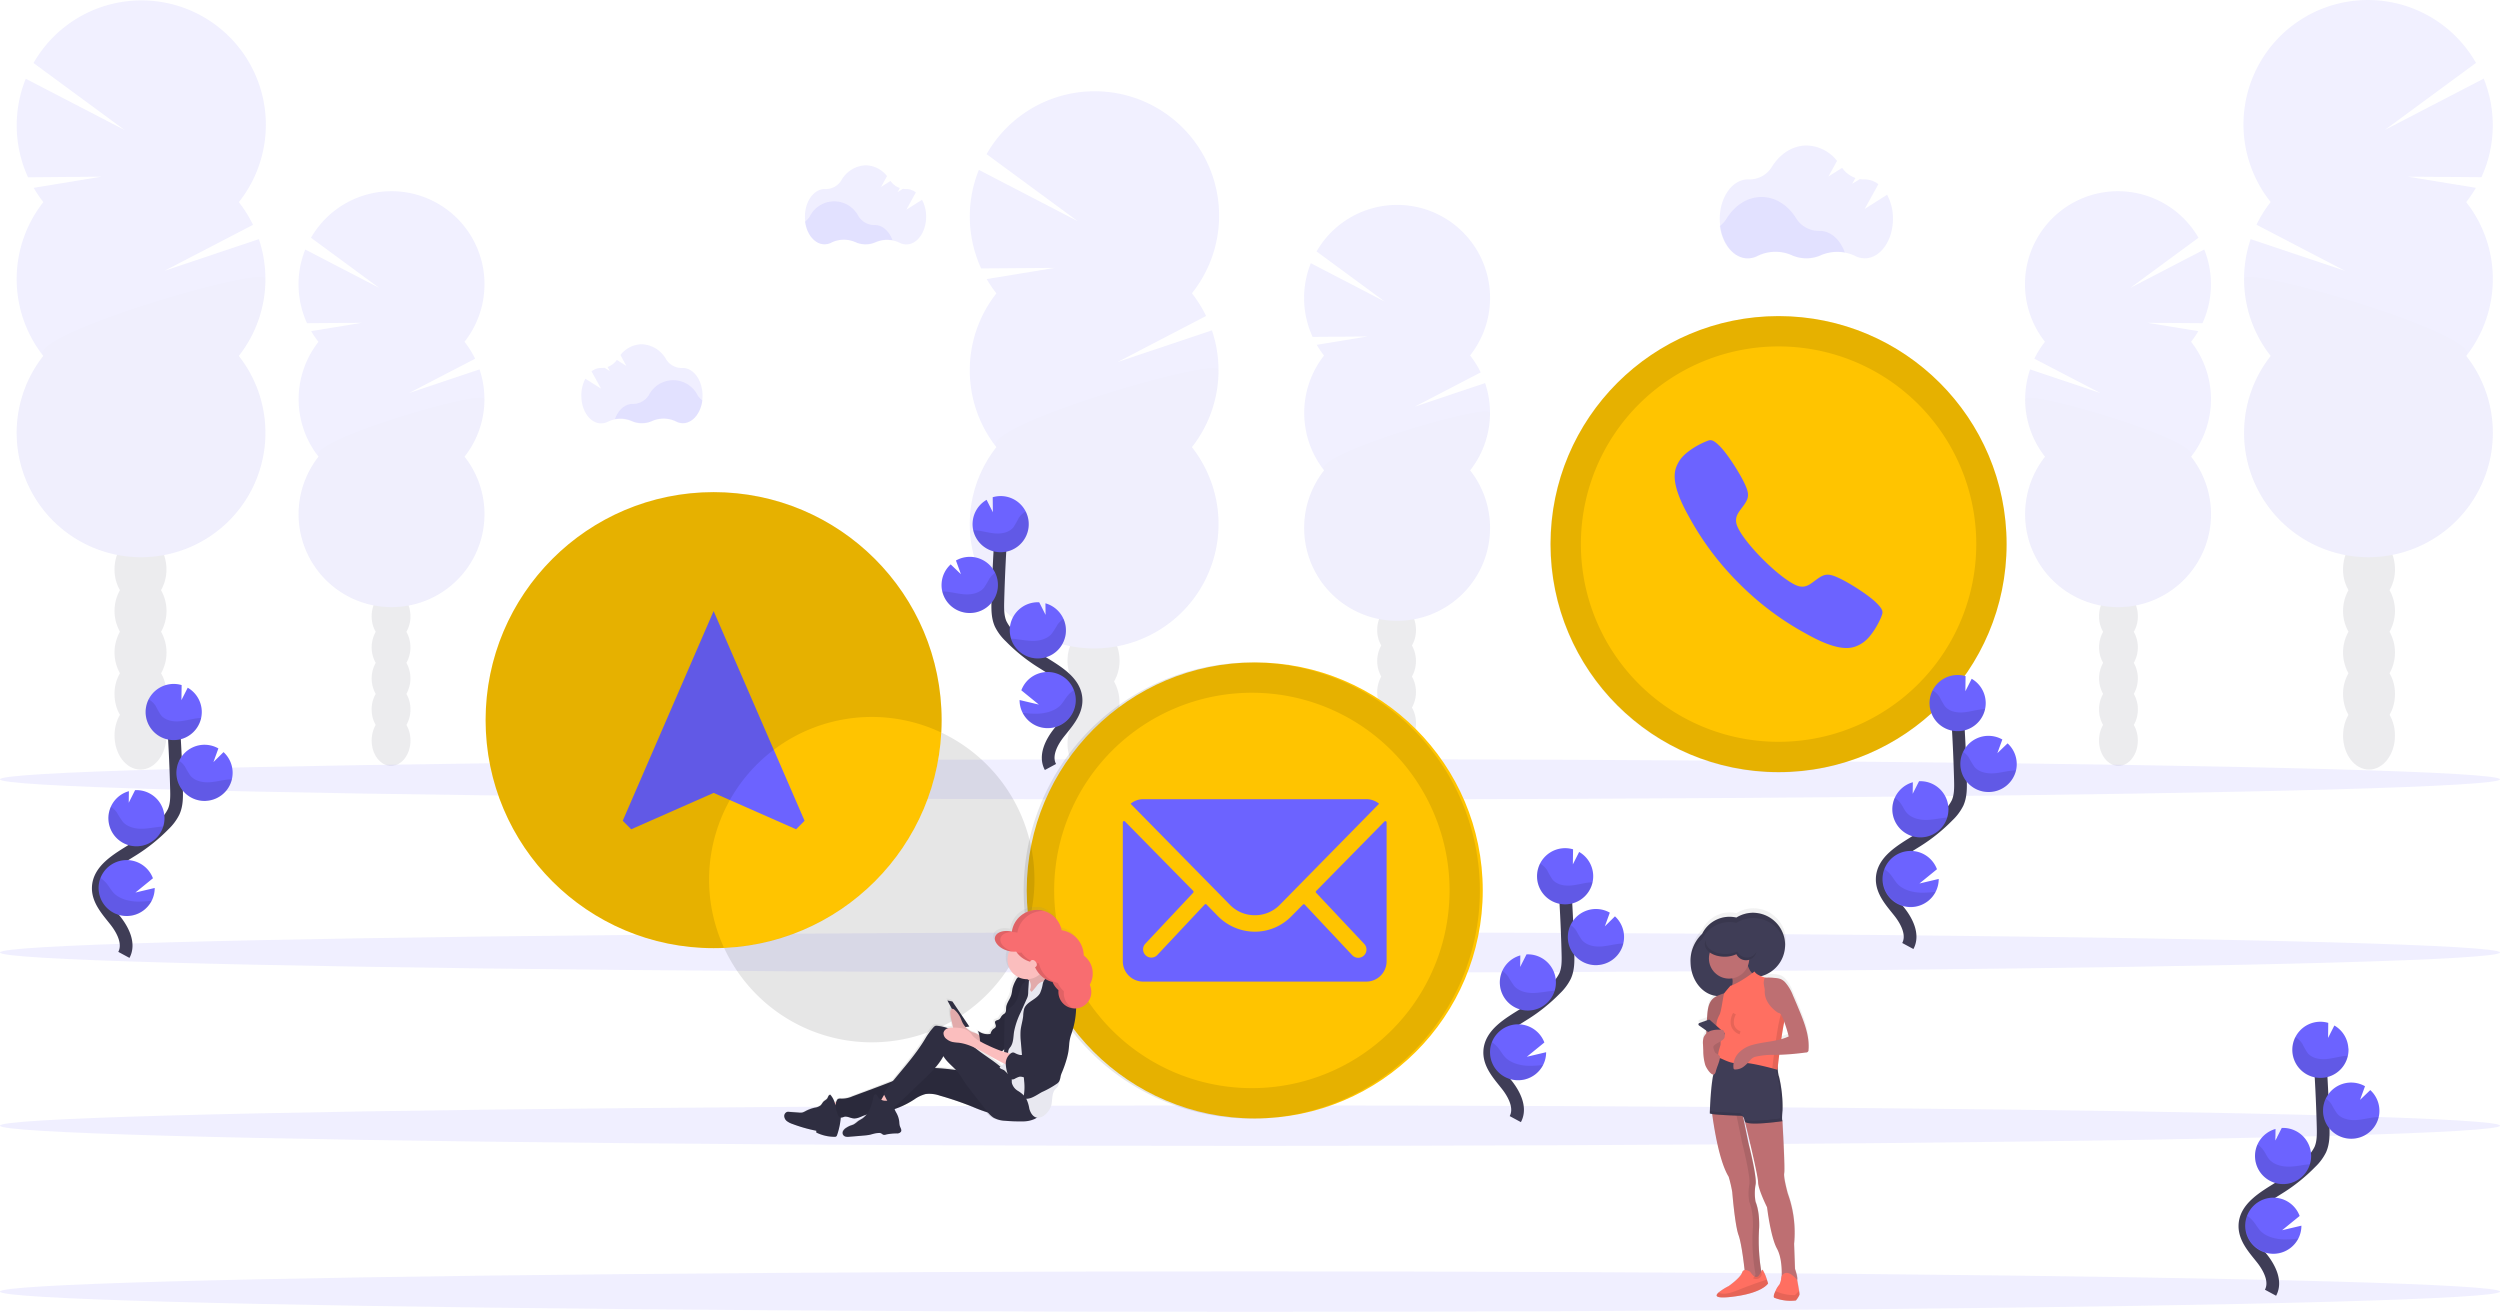 <svg xmlns="http://www.w3.org/2000/svg" xmlns:xlink="http://www.w3.org/1999/xlink" width="786.22" height="412.549" viewBox="0 0 786.22 412.549">
  <defs>
    <linearGradient id="linear-gradient" x1="0.5" y1="1" x2="0.5" gradientUnits="objectBoundingBox">
      <stop offset="0" stop-color="gray" stop-opacity="0.251"/>
      <stop offset="0.54" stop-color="gray" stop-opacity="0.122"/>
      <stop offset="1" stop-color="gray" stop-opacity="0.102"/>
    </linearGradient>
    <linearGradient id="linear-gradient-2" x1="0.5" y1="1" x2="0.5" y2="-0.001" xlink:href="#linear-gradient"/>
  </defs>
  <g id="Group_36" data-name="Group 36" transform="translate(0 0.359)">
    <g id="Group_28" data-name="Group 28" transform="translate(304.982 28.335)" opacity="0.1">
      <ellipse id="Ellipse_27" data-name="Ellipse 27" cx="8.163" cy="10.689" rx="8.163" ry="10.689" transform="translate(30.768 220.643)" fill="#3f3d56"/>
      <path id="Path_217" data-name="Path 217" d="M534.655,454.214a12.913,12.913,0,0,0,1.707-6.535c0-5.9-3.659-10.689-8.171-10.689s-8.192,4.8-8.192,10.7a12.912,12.912,0,0,0,1.707,6.535,13.35,13.35,0,0,0,0,13.063,13.35,13.35,0,0,0,0,13.063A12.869,12.869,0,0,0,520,486.889c0,5.9,3.658,10.689,8.163,10.689s8.171-4.792,8.171-10.689a12.869,12.869,0,0,0-1.707-6.535,13.35,13.35,0,0,0,0-13.063,13.35,13.35,0,0,0,0-13.063Z" transform="translate(-489.26 -268.613)" fill="#3f3d56"/>
      <ellipse id="Ellipse_28" data-name="Ellipse 28" cx="8.163" cy="10.689" rx="8.163" ry="10.689" transform="translate(30.768 155.328)" fill="#3f3d56"/>
      <ellipse id="Ellipse_29" data-name="Ellipse 29" cx="8.163" cy="10.689" rx="8.163" ry="10.689" transform="translate(30.768 142.265)" fill="#3f3d56"/>
      <path id="Path_218" data-name="Path 218" d="M485.521,265.821a38.074,38.074,0,0,1-3.042-4.476l21.449-3.522-23.2.172a39.182,39.182,0,0,1-.717-30.99l31.126,16.148-28.694-21.1a39.117,39.117,0,1,1,64.562,43.759,39.124,39.124,0,0,1,4.462,7.131l-27.855,14.5,29.691-9.964A39.117,39.117,0,0,1,547,314.206a39.11,39.11,0,1,1-61.477,0,39.11,39.11,0,0,1,0-48.364Z" transform="translate(-477.149 -202.271)" fill="#6c63ff"/>
      <path id="Path_219" data-name="Path 219" d="M555.37,324.343A38.93,38.93,0,0,1,547,348.525a39.11,39.11,0,1,1-61.477,0C480.277,341.868,555.37,319.953,555.37,324.343Z" transform="translate(-477.149 -236.611)" opacity="0.1"/>
    </g>
    <g id="Group_29" data-name="Group 29" transform="translate(410.126 64.082)" opacity="0.1">
      <ellipse id="Ellipse_30" data-name="Ellipse 30" cx="6.105" cy="7.984" rx="6.105" ry="7.984" transform="translate(22.991 164.745)" fill="#3f3d56"/>
      <path id="Path_220" data-name="Path 220" d="M666.692,440.189a9.635,9.635,0,0,0,1.27-4.878c0-4.412-2.733-7.991-6.1-7.991s-6.1,3.587-6.1,7.991a9.563,9.563,0,0,0,1.277,4.878,9.971,9.971,0,0,0,0,9.763,9.971,9.971,0,0,0,0,9.763,9.562,9.562,0,0,0-1.277,4.878c0,4.412,2.733,7.991,6.1,7.991s6.1-3.587,6.1-7.991a9.635,9.635,0,0,0-1.27-4.878,10.043,10.043,0,0,0,0-9.763A10.043,10.043,0,0,0,666.692,440.189Z" transform="translate(-632.776 -301.627)" fill="#3f3d56"/>
      <ellipse id="Ellipse_31" data-name="Ellipse 31" cx="6.105" cy="7.984" rx="6.105" ry="7.984" transform="translate(22.991 115.937)" fill="#3f3d56"/>
      <ellipse id="Ellipse_32" data-name="Ellipse 32" cx="6.105" cy="7.984" rx="6.105" ry="7.984" transform="translate(22.991 106.173)" fill="#3f3d56"/>
      <path id="Path_221" data-name="Path 221" d="M629.975,299.453a27.978,27.978,0,0,1-2.274-3.343l16.033-2.633-17.338.129a29.3,29.3,0,0,1-.56-23.163L649.1,282.517l-21.456-15.782a29.232,29.232,0,1,1,48.271,32.711,29.557,29.557,0,0,1,3.336,5.33l-20.8,10.811,22.188-7.446a29.239,29.239,0,0,1-4.713,27.446,29.225,29.225,0,1,1-45.911,0,29.225,29.225,0,0,1,0-36.14Z" transform="translate(-623.72 -252.103)" fill="#6c63ff"/>
      <path id="Path_222" data-name="Path 222" d="M682.175,343.13a29.1,29.1,0,0,1-6.255,18.07,29.225,29.225,0,1,1-45.911,0C626.078,356.229,682.175,339.852,682.175,343.13Z" transform="translate(-623.726 -277.71)" opacity="0.1"/>
    </g>
    <g id="Group_30" data-name="Group 30" transform="translate(705.547 -0.359)" opacity="0.1">
      <ellipse id="Ellipse_33" data-name="Ellipse 33" cx="8.163" cy="10.689" rx="8.163" ry="10.689" transform="translate(31.319 220.643)" fill="#3f3d56"/>
      <path id="Path_223" data-name="Path 223" d="M1080.9,414.214a12.912,12.912,0,0,1-1.707-6.535c0-5.9,3.658-10.689,8.171-10.689s8.163,4.785,8.163,10.689a12.911,12.911,0,0,1-1.707,6.535,13.35,13.35,0,0,1,0,13.063,13.35,13.35,0,0,1,0,13.063,12.868,12.868,0,0,1,1.707,6.535c0,5.9-3.658,10.689-8.163,10.689s-8.171-4.792-8.171-10.689a12.869,12.869,0,0,1,1.707-6.535,13.35,13.35,0,0,1,0-13.063A13.35,13.35,0,0,1,1080.9,414.214Z" transform="translate(-1047.878 -228.614)" fill="#3f3d56"/>
      <ellipse id="Ellipse_34" data-name="Ellipse 34" cx="8.163" cy="10.689" rx="8.163" ry="10.689" transform="translate(31.319 155.328)" fill="#3f3d56"/>
      <ellipse id="Ellipse_35" data-name="Ellipse 35" cx="8.163" cy="10.689" rx="8.163" ry="10.689" transform="translate(31.319 142.265)" fill="#3f3d56"/>
      <path id="Path_224" data-name="Path 224" d="M1105.583,225.821a38.085,38.085,0,0,0,3.042-4.476l-21.449-3.522,23.2.172a39.182,39.182,0,0,0,.717-30.99l-31.126,16.148,28.694-21.1a39.117,39.117,0,1,0-64.562,43.759,39.126,39.126,0,0,0-4.462,7.131l27.855,14.5-29.691-9.964a39.117,39.117,0,0,0,6.306,36.729,39.11,39.11,0,1,0,61.477,0,39.11,39.11,0,0,0,0-48.364Z" transform="translate(-1035.541 -162.271)" fill="#6c63ff"/>
      <path id="Path_225" data-name="Path 225" d="M1035.81,284.343a38.931,38.931,0,0,0,8.372,24.182,39.11,39.11,0,1,0,61.477,0C1110.9,301.868,1035.81,279.953,1035.81,284.343Z" transform="translate(-1035.617 -196.611)" opacity="0.1"/>
    </g>
    <g id="Group_31" data-name="Group 31" transform="translate(636.836 59.778)" opacity="0.1">
      <ellipse id="Ellipse_36" data-name="Ellipse 36" cx="6.105" cy="7.984" rx="6.105" ry="7.984" transform="translate(23.281 164.745)" fill="#3f3d56"/>
      <path id="Path_226" data-name="Path 226" d="M973.5,434.189a9.635,9.635,0,0,1-1.27-4.878c0-4.412,2.733-7.991,6.1-7.991s6.1,3.587,6.1,7.991a9.562,9.562,0,0,1-1.277,4.878,9.972,9.972,0,0,1,0,9.763,9.972,9.972,0,0,1,0,9.763,9.561,9.561,0,0,1,1.277,4.878c0,4.412-2.733,7.991-6.1,7.991s-6.1-3.587-6.1-7.991a9.635,9.635,0,0,1,1.27-4.878,10.043,10.043,0,0,1,0-9.763,10.043,10.043,0,0,1,0-9.763Z" transform="translate(-948.935 -295.627)" fill="#3f3d56"/>
      <ellipse id="Ellipse_37" data-name="Ellipse 37" cx="6.105" cy="7.984" rx="6.105" ry="7.984" transform="translate(23.281 115.937)" fill="#3f3d56"/>
      <ellipse id="Ellipse_38" data-name="Ellipse 38" cx="6.105" cy="7.984" rx="6.105" ry="7.984" transform="translate(23.281 106.173)" fill="#3f3d56"/>
      <path id="Path_227" data-name="Path 227" d="M991.982,293.453a27.971,27.971,0,0,0,2.274-3.343l-16.033-2.633,17.338.129a29.3,29.3,0,0,0,.56-23.163l-23.264,12.073,21.456-15.782a29.232,29.232,0,1,0-48.271,32.711,29.555,29.555,0,0,0-3.336,5.33l20.8,10.811-22.145-7.439a29.24,29.24,0,0,0,4.713,27.446,29.225,29.225,0,1,0,45.911,0,29.225,29.225,0,0,0,0-36.14Z" transform="translate(-939.756 -246.103)" fill="#6c63ff"/>
      <path id="Path_228" data-name="Path 228" d="M939.794,337.13a29.1,29.1,0,0,0,6.255,18.07,29.225,29.225,0,1,0,45.911,0C995.891,350.229,939.794,333.852,939.794,337.13Z" transform="translate(-939.763 -271.71)" opacity="0.1"/>
    </g>
    <g id="Group_32" data-name="Group 32" transform="translate(5.243 -0.239)" opacity="0.1">
      <ellipse id="Ellipse_39" data-name="Ellipse 39" cx="8.163" cy="10.689" rx="8.163" ry="10.689" transform="translate(30.775 220.523)" fill="#3f3d56"/>
      <path id="Path_229" data-name="Path 229" d="M116.829,414.214a12.912,12.912,0,0,0,1.707-6.535c0-5.9-3.659-10.689-8.163-10.689s-8.163,4.785-8.163,10.689a12.912,12.912,0,0,0,1.7,6.535,13.393,13.393,0,0,0,0,13.063,13.393,13.393,0,0,0,0,13.063,12.862,12.862,0,0,0-1.7,6.535c0,5.9,3.651,10.689,8.163,10.689s8.185-4.778,8.185-10.674a12.869,12.869,0,0,0-1.707-6.535,13.35,13.35,0,0,0,0-13.063,13.35,13.35,0,0,0,0-13.063Z" transform="translate(-71.435 -228.734)" fill="#3f3d56"/>
      <ellipse id="Ellipse_40" data-name="Ellipse 40" cx="8.163" cy="10.689" rx="8.163" ry="10.689" transform="translate(30.775 155.208)" fill="#3f3d56"/>
      <ellipse id="Ellipse_41" data-name="Ellipse 41" cx="8.163" cy="10.689" rx="8.163" ry="10.689" transform="translate(30.775 142.145)" fill="#3f3d56"/>
      <path id="Path_230" data-name="Path 230" d="M67.7,225.868a38.972,38.972,0,0,1-3.042-4.476L86.11,217.87l-23.221.208a39.182,39.182,0,0,1-.717-30.99l31.133,16.148-28.694-21.1a39.11,39.11,0,1,1,64.562,43.759,39.124,39.124,0,0,1,4.462,7.131l-27.862,14.469,29.7-9.964a39.16,39.16,0,0,1-6.313,36.729,39.11,39.11,0,1,1-61.477,0,39.11,39.11,0,0,1,0-48.364Z" transform="translate(-59.309 -162.439)" fill="#6c63ff"/>
      <path id="Path_231" data-name="Path 231" d="M137.53,284.343a38.931,38.931,0,0,1-8.372,24.182,39.11,39.11,0,1,1-61.477,0C62.437,301.868,137.53,279.953,137.53,284.343Z" transform="translate(-59.309 -196.731)" opacity="0.1"/>
    </g>
    <g id="Group_33" data-name="Group 33" transform="translate(93.888 59.778)" opacity="0.1">
      <ellipse id="Ellipse_42" data-name="Ellipse 42" cx="6.105" cy="7.984" rx="6.105" ry="7.984" transform="translate(22.991 164.745)" fill="#3f3d56"/>
      <path id="Path_232" data-name="Path 232" d="M225.862,434.189a9.634,9.634,0,0,0,1.27-4.878c0-4.412-2.726-7.991-6.1-7.991s-6.1,3.587-6.1,7.991a9.634,9.634,0,0,0,1.277,4.878,9.971,9.971,0,0,0,0,9.763,9.971,9.971,0,0,0,0,9.763,9.634,9.634,0,0,0-1.277,4.878c0,4.412,2.733,7.991,6.1,7.991s6.1-3.587,6.1-7.991a9.634,9.634,0,0,0-1.27-4.878,10.043,10.043,0,0,0,0-9.763,10.043,10.043,0,0,0,0-9.763Z" transform="translate(-191.939 -295.627)" fill="#3f3d56"/>
      <ellipse id="Ellipse_43" data-name="Ellipse 43" cx="6.105" cy="7.984" rx="6.105" ry="7.984" transform="translate(22.991 115.937)" fill="#3f3d56"/>
      <ellipse id="Ellipse_44" data-name="Ellipse 44" cx="6.105" cy="7.984" rx="6.105" ry="7.984" transform="translate(22.991 106.174)" fill="#3f3d56"/>
      <path id="Path_233" data-name="Path 233" d="M189.135,293.453a28.843,28.843,0,0,1-2.274-3.343l16.033-2.633-17.338.129a29.3,29.3,0,0,1-.56-23.163l23.264,12.073L186.8,260.735a29.232,29.232,0,1,1,48.271,32.711,28.781,28.781,0,0,1,3.336,5.33l-20.8,10.81,22.188-7.446a29.239,29.239,0,0,1-4.713,27.446,29.225,29.225,0,1,1-45.911,0,29.225,29.225,0,0,1,0-36.14Z" transform="translate(-182.88 -246.103)" fill="#6c63ff"/>
      <path id="Path_234" data-name="Path 234" d="M241.335,337.13a29.1,29.1,0,0,1-6.255,18.07,29.225,29.225,0,1,1-45.911,0C185.224,350.229,241.335,333.852,241.335,337.13Z" transform="translate(-182.886 -271.71)" opacity="0.1"/>
    </g>
    <ellipse id="Ellipse_45" data-name="Ellipse 45" cx="393.11" cy="6.356" rx="393.11" ry="6.356" transform="translate(0 347.292)" fill="#6c63ff" opacity="0.1"/>
    <ellipse id="Ellipse_46" data-name="Ellipse 46" cx="393.11" cy="6.356" rx="393.11" ry="6.356" transform="translate(0 399.479)" fill="#6c63ff" opacity="0.1"/>
    <ellipse id="Ellipse_47" data-name="Ellipse 47" cx="393.11" cy="6.356" rx="393.11" ry="6.356" transform="translate(0 238.376)" fill="#6c63ff" opacity="0.1"/>
    <ellipse id="Ellipse_48" data-name="Ellipse 48" cx="393.11" cy="6.356" rx="393.11" ry="6.356" transform="translate(0 292.83)" fill="#6c63ff" opacity="0.1"/>
    <path id="Path_235" data-name="Path 235" d="M845.293,266.115a13.128,13.128,0,0,0-7.6.832,11.226,11.226,0,0,1-9.139,0,12.826,12.826,0,0,0-10.76.208,6.629,6.629,0,0,1-3.092.775c-4.361,0-7.984-4.39-8.737-10.179a8.521,8.521,0,0,0,2.152-2.346c2.554-4.118,6.506-6.765,10.954-6.765s8.35,2.611,10.9,6.686a8.378,8.378,0,0,0,7.238,3.974h.115C840.831,259.264,843.836,262.047,845.293,266.115Z" transform="translate(-265.104 -187.042)" fill="#6c63ff" opacity="0.1"/>
    <path id="Path_236" data-name="Path 236" d="M858.565,241.548l-7.044,4.462,4.3-7.776a6.959,6.959,0,0,0-4.261-1.514h-.115a8.143,8.143,0,0,1-1.435-.108l-2.425,1.514,1.026-1.865a8.457,8.457,0,0,1-4.182-3.171l-4.3,2.712,2.7-4.907a12.5,12.5,0,0,0-9.57-4.835c-4.448,0-8.4,2.64-10.961,6.757a8.185,8.185,0,0,1-7.238,3.9h-.237c-4.907,0-8.881,5.559-8.881,12.417s3.974,12.425,8.881,12.425a6.736,6.736,0,0,0,3.092-.775,12.812,12.812,0,0,1,10.76-.215,11.155,11.155,0,0,0,9.139,0,12.855,12.855,0,0,1,10.66.208,6.671,6.671,0,0,0,3.056.76c4.907,0,8.881-5.567,8.881-12.425a15.732,15.732,0,0,0-1.844-7.568Z" transform="translate(-265.098 -180.66)" fill="#6c63ff" opacity="0.1"/>
    <path id="Path_237" data-name="Path 237" d="M432.418,262.771a9.211,9.211,0,0,0-5.33.581,7.833,7.833,0,0,1-6.392,0,8.953,8.953,0,0,0-7.525.151,4.749,4.749,0,0,1-2.152.538c-3.049,0-5.588-3.07-6.119-7.123a5.968,5.968,0,0,0,1.528-1.643,8.572,8.572,0,0,1,15.3-.057A5.875,5.875,0,0,0,426.8,258h.079C429.29,257.986,431.392,259.937,432.418,262.771Z" transform="translate(-151.746 -187.579)" fill="#6c63ff" opacity="0.1"/>
    <path id="Path_238" data-name="Path 238" d="M441.7,245.586l-4.928,3.128,2.991-5.445a4.842,4.842,0,0,0-2.977-1.062H436.7a5.374,5.374,0,0,1-1.019-.079l-1.671,1.062.717-1.306a5.954,5.954,0,0,1-2.927-2.217l-2.991,1.894,1.894-3.429a8.759,8.759,0,0,0-6.7-3.393,9.175,9.175,0,0,0-7.669,4.735,5.739,5.739,0,0,1-5.072,2.733H411.1c-3.436,0-6.219,3.888-6.219,8.694s2.783,8.694,6.219,8.694a4.662,4.662,0,0,0,2.152-.545,8.967,8.967,0,0,1,7.518-.143,7.7,7.7,0,0,0,6.4.043,9,9,0,0,1,7.46.143,4.649,4.649,0,0,0,2.152.531c3.429,0,6.212-3.9,6.212-8.694a11,11,0,0,0-1.291-5.344Z" transform="translate(-151.74 -183.113)" fill="#6c63ff" opacity="0.1"/>
    <path id="Path_239" data-name="Path 239" d="M321.59,341.181a9.2,9.2,0,0,1,5.323.581,7.848,7.848,0,0,0,6.4,0,8.981,8.981,0,0,1,7.525.143,4.641,4.641,0,0,0,2.152.545c3.049,0,5.588-3.077,6.112-7.13a5.847,5.847,0,0,1-1.521-1.643,8.581,8.581,0,0,0-15.308-.05,5.875,5.875,0,0,1-5.065,2.783h-.079C324.71,336.425,322.6,338.369,321.59,341.181Z" transform="translate(-128.199 -209.741)" fill="#6c63ff" opacity="0.1"/>
    <path id="Path_240" data-name="Path 240" d="M308.129,324.029l4.935,3.128-3-5.438a4.871,4.871,0,0,1,2.984-1.069h.079a6.11,6.11,0,0,0,1.026-.072l1.671,1.055-.717-1.3a5.947,5.947,0,0,0,2.92-2.217l2.991,1.894-1.865-3.436a8.752,8.752,0,0,1,6.7-3.386,9.185,9.185,0,0,1,7.669,4.735,5.739,5.739,0,0,0,5.065,2.733h.172c3.429,0,6.212,3.9,6.212,8.694s-2.783,8.694-6.212,8.694a4.656,4.656,0,0,1-2.152-.538,8.953,8.953,0,0,0-7.525-.151,7.791,7.791,0,0,1-3.214.717,7.891,7.891,0,0,1-3.185-.674,8.981,8.981,0,0,0-7.453.143,4.649,4.649,0,0,1-2.152.531c-3.436,0-6.219-3.888-6.219-8.694A11.077,11.077,0,0,1,308.129,324.029Z" transform="translate(-124.034 -205.287)" fill="#6c63ff" opacity="0.1"/>
    <path id="Path_241" data-name="Path 241" d="M713.138,622.794c1.872-3.472-.251-7.719-2.69-10.81s-5.423-6.313-5.359-10.251c.093-5.66,6.1-9.01,10.9-12.009a53.3,53.3,0,0,0,9.792-7.891,14.439,14.439,0,0,0,3.006-4.032c1-2.209.968-4.735.9-7.174q-.309-12.116-1.2-24.218" transform="translate(-236.593 -271.205)" fill="none" stroke="#3f3d56" stroke-miterlimit="10" stroke-width="4"/>
    <path id="Path_242" data-name="Path 242" d="M743.495,542.531a8.83,8.83,0,0,0-4.412-7.238l-1.98,3.91.065-4.735a8.831,8.831,0,1,0,6.327,8.063Z" transform="translate(-242.459 -267.728)" fill="#6c63ff"/>
    <path id="Path_243" data-name="Path 243" d="M721.916,624.129a8.831,8.831,0,0,1-16.671-3.587,8.607,8.607,0,0,1,.574-3.587,8.838,8.838,0,0,1,16.5.093l-5.516,4.491,6.069-1.435A8.782,8.782,0,0,1,721.916,624.129Z" transform="translate(-236.634 -289.556)" fill="#6c63ff"/>
    <path id="Path_244" data-name="Path 244" d="M718.767,598.313a8.831,8.831,0,0,1-2.8-17.324l-.05,3.637,2-3.96h0a8.833,8.833,0,1,1,.825,17.647Z" transform="translate(-237.845 -280.885)" fill="#6c63ff"/>
    <path id="Path_245" data-name="Path 245" d="M748.641,578.426a8.831,8.831,0,1,1,3.9-16.5l-1.557,4.3,3.178-3.142a8.831,8.831,0,0,1-5.552,15.33Z" transform="translate(-246.278 -275.266)" fill="#6c63ff"/>
    <path id="Path_246" data-name="Path 246" d="M742.3,546.792c-2.037.222-4.017.854-6.069.983s-4.3-.366-5.581-1.951a28.314,28.314,0,0,1-1.636-2.869,6.284,6.284,0,0,0-2.224-2.095,8.831,8.831,0,1,0,16.5,5.868C742.966,546.735,742.629,546.757,742.3,546.792Z" transform="translate(-242.454 -269.637)" opacity="0.1"/>
    <path id="Path_247" data-name="Path 247" d="M748.656,580.417a8.831,8.831,0,0,1-8.4-12.6,6.534,6.534,0,0,1,1.772,1.779,29.931,29.931,0,0,0,1.75,2.92c1.377,1.614,3.73,2.152,5.861,2.044s4.189-.717,6.313-.9c.294,0,.588-.043.89-.05a8.831,8.831,0,0,1-8.185,6.8Z" transform="translate(-246.293 -277.257)" opacity="0.1"/>
    <path id="Path_248" data-name="Path 248" d="M718.768,600.372A8.831,8.831,0,0,1,710.3,587.94a7.174,7.174,0,0,1,1.872,1.793,29.575,29.575,0,0,0,1.915,2.977c1.485,1.657,4,2.245,6.248,2.152s4.3-.581,6.456-.717A8.845,8.845,0,0,1,718.768,600.372Z" transform="translate(-237.846 -282.944)" opacity="0.1"/>
    <path id="Path_249" data-name="Path 249" d="M721.916,626.344a8.831,8.831,0,0,1-16.671-3.587,8.607,8.607,0,0,1,.574-3.587,8.816,8.816,0,0,1,1.937,1.729c.839,1.019,1.392,2.152,2.367,3.135,1.8,1.772,4.72,2.5,7.31,2.568A37.1,37.1,0,0,0,721.916,626.344Z" transform="translate(-236.634 -291.771)" opacity="0.1"/>
    <path id="Path_250" data-name="Path 250" d="M103.138,550.794c1.872-3.472-.251-7.719-2.69-10.811s-5.423-6.327-5.359-10.251c.093-5.66,6.1-9.01,10.9-12.008a53.3,53.3,0,0,0,9.792-7.891,14.441,14.441,0,0,0,3.006-4.032c1-2.209.968-4.734.9-7.173q-.316-12.116-1.2-24.218" transform="translate(-64.179 -250.855)" fill="none" stroke="#3f3d56" stroke-miterlimit="10" stroke-width="4"/>
    <path id="Path_251" data-name="Path 251" d="M133.495,470.531a8.83,8.83,0,0,0-4.412-7.238l-1.98,3.91.065-4.735a8.831,8.831,0,1,0,6.327,8.063Z" transform="translate(-70.045 -247.378)" fill="#6c63ff"/>
    <path id="Path_252" data-name="Path 252" d="M111.916,552.129a8.831,8.831,0,0,1-16.671-3.587,8.608,8.608,0,0,1,.574-3.587,8.838,8.838,0,0,1,16.5.093l-5.516,4.491,6.069-1.435a8.78,8.78,0,0,1-.954,4.024Z" transform="translate(-64.22 -269.205)" fill="#6c63ff"/>
    <path id="Path_253" data-name="Path 253" d="M108.767,526.313a8.831,8.831,0,0,1-2.8-17.324l-.05,3.637,2-3.96h0a8.833,8.833,0,0,1,.825,17.647Z" transform="translate(-65.431 -260.534)" fill="#6c63ff"/>
    <path id="Path_254" data-name="Path 254" d="M138.641,506.426a8.831,8.831,0,1,1,3.9-16.5l-1.557,4.3,3.178-3.142a8.831,8.831,0,0,1-5.552,15.33Z" transform="translate(-73.864 -254.915)" fill="#6c63ff"/>
    <path id="Path_255" data-name="Path 255" d="M132.3,474.793c-2.037.222-4.017.854-6.069.983s-4.3-.366-5.581-1.951a28.318,28.318,0,0,1-1.636-2.869,6.285,6.285,0,0,0-2.224-2.095,8.831,8.831,0,1,0,16.5,5.868C132.966,474.735,132.629,474.757,132.3,474.793Z" transform="translate(-70.04 -249.286)" opacity="0.1"/>
    <path id="Path_256" data-name="Path 256" d="M138.656,508.417a8.831,8.831,0,0,1-8.4-12.6,6.535,6.535,0,0,1,1.772,1.779,29.931,29.931,0,0,0,1.75,2.92c1.377,1.614,3.73,2.152,5.861,2.044s4.189-.717,6.313-.9c.294,0,.588-.043.89-.05A8.831,8.831,0,0,1,138.656,508.417Z" transform="translate(-73.879 -256.906)" opacity="0.1"/>
    <path id="Path_257" data-name="Path 257" d="M108.768,528.372A8.831,8.831,0,0,1,100.3,515.94a7.174,7.174,0,0,1,1.872,1.793,29.586,29.586,0,0,0,1.915,2.977c1.485,1.657,4,2.245,6.248,2.152s4.3-.581,6.456-.717A8.845,8.845,0,0,1,108.768,528.372Z" transform="translate(-65.432 -262.593)" opacity="0.1"/>
    <path id="Path_258" data-name="Path 258" d="M111.916,554.344a8.831,8.831,0,0,1-16.671-3.587,8.608,8.608,0,0,1,.574-3.587,8.816,8.816,0,0,1,1.937,1.729c.839,1.019,1.392,2.152,2.367,3.135,1.8,1.772,4.72,2.5,7.31,2.568A37.083,37.083,0,0,0,111.916,554.344Z" transform="translate(-64.22 -271.42)" opacity="0.1"/>
    <path id="Path_259" data-name="Path 259" d="M505.987,468.43c-1.872-3.465.251-7.712,2.7-10.8s5.416-6.313,5.352-10.251c-.086-5.667-6.1-9.01-10.9-12.009a53.085,53.085,0,0,1-9.785-7.891,14.189,14.189,0,0,1-3.013-4.024c-.99-2.217-.961-4.735-.9-7.174q.323-12.116,1.2-24.218" transform="translate(-175.632 -227.579)" fill="none" stroke="#3f3d56" stroke-miterlimit="10" stroke-width="4"/>
    <path id="Path_260" data-name="Path 260" d="M478.386,388.171a8.823,8.823,0,0,1,4.4-7.238l1.98,3.91-.057-4.735a9.053,9.053,0,0,1,2.905-.352,8.831,8.831,0,1,1-9.232,8.415Z" transform="translate(-172.514 -224.099)" fill="#6c63ff"/>
    <path id="Path_261" data-name="Path 261" d="M499.956,469.741a8.831,8.831,0,1,0-.423-7.109l5.516,4.491-6.069-1.435a8.781,8.781,0,0,0,.976,4.053Z" transform="translate(-178.337 -245.898)" fill="#6c63ff"/>
    <path id="Path_262" data-name="Path 262" d="M503.1,443.953a8.831,8.831,0,0,0,2.8-17.324l.043,3.637-2-3.96h0a8.831,8.831,0,0,0-9.254,8.386,8.725,8.725,0,0,0,.38,3.013A8.823,8.823,0,0,0,503.1,443.953Z" transform="translate(-177.123 -237.255)" fill="#6c63ff"/>
    <path id="Path_263" data-name="Path 263" d="M473.214,424.046a8.831,8.831,0,1,0-3.91-16.5l1.564,4.3-3.214-3.077a8.759,8.759,0,0,0-2.869,6.1,8.543,8.543,0,0,0,.222,2.432,8.823,8.823,0,0,0,8.207,6.743Z" transform="translate(-168.669 -231.631)" fill="#6c63ff"/>
    <path id="Path_264" data-name="Path 264" d="M479.66,392.432c2.037.222,4.017.854,6.062.983s4.3-.366,5.588-1.951a28.262,28.262,0,0,0,1.628-2.869,6.305,6.305,0,0,1,2.231-2.095,8.831,8.831,0,1,1-16.5,5.861C478.993,392.368,479.323,392.4,479.66,392.432Z" transform="translate(-172.597 -226.007)" opacity="0.1"/>
    <path id="Path_265" data-name="Path 265" d="M473.315,426.037a8.838,8.838,0,0,0,8.4-12.6,6.564,6.564,0,0,0-1.779,1.779,29.93,29.93,0,0,1-1.75,2.92c-1.37,1.614-3.723,2.152-5.854,2.044s-4.189-.717-6.313-.9c-.294,0-.6-.043-.89-.05a8.823,8.823,0,0,0,8.185,6.8Z" transform="translate(-168.77 -233.622)" opacity="0.1"/>
    <path id="Path_266" data-name="Path 266" d="M503.26,446.012a8.823,8.823,0,0,0,8.472-12.432,7.052,7.052,0,0,0-1.865,1.793,29.578,29.578,0,0,1-1.915,2.977c-1.492,1.657-4,2.245-6.255,2.152s-4.3-.581-6.456-.717a8.823,8.823,0,0,0,8.02,6.227Z" transform="translate(-177.28 -239.314)" opacity="0.1"/>
    <path id="Path_267" data-name="Path 267" d="M500.34,471.984a8.831,8.831,0,0,0,16.1-7.174,8.482,8.482,0,0,0-1.937,1.729c-.839,1.019-1.435,2.152-2.367,3.135-1.808,1.772-4.72,2.5-7.317,2.568A38.7,38.7,0,0,1,500.34,471.984Z" transform="translate(-178.721 -248.141)" opacity="0.1"/>
    <circle id="Ellipse_49" data-name="Ellipse 49" cx="71.707" cy="71.707" r="71.707" transform="translate(487.636 99.051)" fill="#ffc400"/>
    <path id="Path_268" data-name="Path 268" d="M849.634,406.426c-2.5-2.5-8.5-6.262-11.478-7.669-3.436-1.65-4.7-1.621-7.13.136-2.023,1.435-3.336,2.819-5.66,2.31s-6.93-3.981-11.384-8.422-7.912-9.017-8.407-11.377.868-3.644,2.317-5.667c1.75-2.432,1.8-3.694.136-7.131-1.435-2.977-5.158-8.967-7.676-11.478s-3.063-1.958-4.44-1.435a25.682,25.682,0,0,0-4.067,2.152c-2.5,1.671-3.9,3.063-4.878,5.158s-2.095,5.983,3.623,16.162a90.168,90.168,0,0,0,15.854,21.14h0a90.3,90.3,0,0,0,21.212,15.882c10.172,5.739,14.067,4.6,16.162,3.623s3.486-2.36,5.151-4.878a25.352,25.352,0,0,0,2.152-4.067C851.593,409.489,852.152,408.929,849.634,406.426Z" transform="translate(-259.51 -217.174)" fill="#6c63ff"/>
    <path id="Path_269" data-name="Path 269" d="M803.451,300.86a71.735,71.735,0,1,0,71.7,71.712A71.736,71.736,0,0,0,803.451,300.86Zm0,133.873a62.173,62.173,0,1,1,62.173-62.173,62.173,62.173,0,0,1-62.173,62.173Z" transform="translate(-244.109 -201.802)" opacity="0.1"/>
    <circle id="Ellipse_50" data-name="Ellipse 50" cx="71.707" cy="71.707" r="71.707" transform="translate(322.895 207.967)" fill="#ffc400"/>
    <path id="Path_270" data-name="Path 270" d="M626.513,522.38l-21.47,21.843a.387.387,0,0,0,0,.56L620.107,560.8a2.592,2.592,0,1,1-3.666,3.666l-14.985-15.961a.409.409,0,0,0-.574,0l-3.651,3.687a16.047,16.047,0,0,1-11.478,4.828,16.4,16.4,0,0,1-11.678-4.964l-3.508-3.587a.409.409,0,0,0-.574,0L555.043,564.4a2.592,2.592,0,1,1-3.666-3.666l15.007-15.983a.43.43,0,0,0,0-.56l-21.47-21.843a.395.395,0,0,0-.674.28v43.708a6.4,6.4,0,0,0,6.377,6.377h70.208a6.4,6.4,0,0,0,6.377-6.377V522.66a.395.395,0,0,0-.689-.28Z" transform="translate(-191.13 -264.37)" fill="#6c63ff"/>
    <path id="Path_271" data-name="Path 271" d="M586.7,549.122a10.861,10.861,0,0,0,7.833-3.228L625.8,514.065a6.241,6.241,0,0,0-3.945-1.435H551.6a6.2,6.2,0,0,0-3.945,1.435l31.277,31.829A10.818,10.818,0,0,0,586.7,549.122Z" transform="translate(-192.093 -261.657)" fill="#6c63ff"/>
    <path id="Path_272" data-name="Path 272" d="M572.541,452.69a71.735,71.735,0,1,0,71.7,71.711A71.735,71.735,0,0,0,572.541,452.69Zm0,133.873a62.173,62.173,0,1,1,62.173-62.173,62.173,62.173,0,0,1-62.173,62.173Z" transform="translate(-178.843 -244.716)" opacity="0.1"/>
    <circle id="Ellipse_51" data-name="Ellipse 51" cx="71.707" cy="71.707" r="71.707" transform="translate(152.717 154.417)" fill="#ffc400"/>
    <path id="Path_273" data-name="Path 273" d="M353.587,430.16,325,496.114l2.669,2.669,25.925-11.435,25.925,11.435,2.669-2.669Z" transform="translate(-129.162 -238.348)" fill="#6c63ff"/>
    <path id="Path_274" data-name="Path 274" d="M336.571,378a71.694,71.694,0,1,0,.012,0Zm0,133.873a51.163,51.163,0,1,1,.007.029Z" transform="translate(-112.147 -223.605)" opacity="0.1"/>
    <path id="Path_275" data-name="Path 275" d="M827.438,591.608q-.976-2.382-2-4.749a14.1,14.1,0,0,0-2.446-4.225,4.476,4.476,0,0,0-1.435-1.076,6.119,6.119,0,0,0-1.872-.373,14.945,14.945,0,0,0-2.941-.079c-.38-.115-.811-.265-1.234-.438a10.244,10.244,0,0,0,7.633-9.5c0-.143,0-.294,0-.438a10.222,10.222,0,0,0-10.179-10.265,10.043,10.043,0,0,0-5.344,1.528,9.591,9.591,0,0,0-10.76,5.186A11.858,11.858,0,0,0,793.2,576c0,.151,0,.308,0,.452.187,5.574,3.788,10.043,8.336,10.495a4.778,4.778,0,0,0-1.32.882c-1.392,1.341-1.621,3.472-1.772,5.409l-.108,1.435-2.41.861a.445.445,0,0,0-.108.782l2.3,1.643v.409a1.793,1.793,0,0,0,.043.466,3.293,3.293,0,0,0-.889,1.27,5.867,5.867,0,0,0-.208,2.324l.086,2a15.715,15.715,0,0,0,.61,4.455c.3.89,1.607,3.034,2.547,3.049-.868,3.945-1.1,12.267-1.1,12.267-.108.108.194.208.717.294.516,3.96,2.2,15.064,5.194,19.95a42.065,42.065,0,0,1,1.126,4.849s.854,10.552,1.98,13.687c.961,2.669,1.722,9.254,1.93,11.162a1.1,1.1,0,0,0-.8.818c-.567,1.707-4.24,4.3-4.24,4.3a17.763,17.763,0,0,0-3.171,2.03c-1.155,1.04-1.112,1.98,4.017,1.392,9.9-1.141,11.592-4.3,11.592-4.3s-.158-.531-.395-1.219a13.246,13.246,0,0,0-1.3-3.063c-.143-.136-.287.093-.459.452a61.425,61.425,0,0,1-.674-13.852s.28-4.849-1.133-8.271a15.661,15.661,0,0,1,0-5.416c.567-2.281-2.26-13.407-2.26-13.407l-1.621-8.192a2.353,2.353,0,0,1,.452.954l.043.165.043.237a.445.445,0,0,0,.115.222c1.1,4.591,4.132,17.31,4.132,19.175,0,2.281,2.826,7.984,2.826,7.984s1.126,9.412,3.106,13.113c1.506,2.819,1.542,6.951,1.471,8.773h0s-.337,2.346-.9,2.912a6.929,6.929,0,0,0-1.069,1.858l-.065.136s-.846,1.714-.28,2a13.9,13.9,0,0,0,6.786.854s1.133-1.435,1.133-1.994a8.991,8.991,0,0,0-.129-1.019c-.208-1.349-.6-3.472-.6-3.493.237-.918-.717-3.472-.717-3.472l-.287-7.984a36.858,36.858,0,0,0-1.98-15.976s-1.435-5.129-1.126-6.557-.567-16.542-.567-16.542l-.086-.215a16.341,16.341,0,0,1,.086-3.207,42.6,42.6,0,0,0-1.133-10.832,9.4,9.4,0,0,1-.4-2.36c.065-.6.258-2.339.524-4.505a80.988,80.988,0,0,0,8.336-.717,1.04,1.04,0,0,0,.717-.287,1,1,0,0,0,.165-.581C830.638,599.757,829.067,595.582,827.438,591.608Zm-5.689,9.046c.294-2.044.61-4.024.925-5.495l.043.129a39.912,39.912,0,0,1,1.363,4.519A15.375,15.375,0,0,1,821.75,600.653Z" transform="translate(-261.496 -275.176)" fill="url(#linear-gradient)"/>
    <path id="Path_276" data-name="Path 276" d="M802.37,648.459s1.693,15.229,5.359,21.148a41.064,41.064,0,0,1,1.126,4.792s.846,10.43,1.973,13.529,1.973,11.564,1.973,11.564,3.945,4.505,5.359.846a59.412,59.412,0,0,1-.847-14.663s.28-4.792-1.126-8.178a15.294,15.294,0,0,1,0-5.351c.56-2.26-2.26-13.25-2.26-13.25l-2.253-11Z" transform="translate(-264.089 -299.891)" fill="#be6f72"/>
    <path id="Path_277" data-name="Path 277" d="M820.757,723.246s-1.693,3.1-11.557,4.225c-5.122.581-5.158-.344-4-1.377a17.858,17.858,0,0,1,3.156-2.009s3.666-2.532,4.225-4.225,2.539-.28,2.539-.28c2.819,4.225,3.386-1.133,3.945-.567a12.721,12.721,0,0,1,1.3,3.02C820.6,722.715,820.757,723.246,820.757,723.246Z" transform="translate(-264.714 -319.979)" fill="#ff6f61"/>
    <path id="Path_278" data-name="Path 278" d="M820.757,724.452s-1.693,3.1-11.557,4.225c-5.122.581-5.158-.344-4-1.377.8.509,2.425.717,5.689-.6,4.7-1.923,8.106-3.034,9.476-3.465C820.6,723.921,820.757,724.452,820.757,724.452Z" transform="translate(-264.714 -321.186)" opacity="0.1"/>
    <path id="Path_279" data-name="Path 279" d="M820.21,685.676s.28-4.792-1.126-8.178a15.291,15.291,0,0,1,0-5.351c.56-2.26-2.26-13.25-2.26-13.25l-2.253-11-1.951.115,2.231,10.882s2.819,10.99,2.26,13.25a15.3,15.3,0,0,0,0,5.351c1.435,3.386,1.126,8.178,1.126,8.178a59.406,59.406,0,0,0,.846,14.663,2.468,2.468,0,0,1-.818,1.162,1.843,1.843,0,0,0,2.79-1.162A59.418,59.418,0,0,1,820.21,685.676Z" transform="translate(-266.986 -299.891)" opacity="0.1"/>
    <path id="Path_280" data-name="Path 280" d="M812.863,562.42a10.043,10.043,0,0,0-5.323,1.514,9.577,9.577,0,0,0-10.76,5.129,11.678,11.678,0,0,0-3.651,8.723c0,6,4.039,10.854,9.017,10.854,3.587,0,6.729-2.554,8.171-6.248a9.9,9.9,0,0,0,2.539.33,10.151,10.151,0,0,0,0-20.3Z" transform="translate(-261.476 -275.73)" fill="#3f3d56"/>
    <path id="Path_281" data-name="Path 281" d="M827.78,650.65l.846,2.253s.846,14.943.56,16.356,1.133,6.456,1.133,6.456a36.09,36.09,0,0,1,1.973,15.782l.28,7.891s1.126,3.1.567,3.666-4.813-.5-4.813-.5.567-5.918-1.435-9.584-3.1-12.97-3.1-12.97-2.819-5.638-2.819-7.891-4.512-20.581-4.512-20.581Z" transform="translate(-268.072 -300.668)" fill="#be6f72"/>
    <path id="Path_282" data-name="Path 282" d="M801.571,643.267s.287-10.151,1.435-13.249a21.04,21.04,0,0,0,1.255-4.5s17.066,3.085,18.479,1.958c0,0,.28,3.945.567,4.225a40.538,40.538,0,0,1,1.126,10.717c-.308,3.386,0,3.379,0,3.379s-11.564,1.693-11.844,0-1.126-1.686-1.126-1.686S801.012,643.8,801.571,643.267Z" transform="translate(-263.857 -293.565)" fill="#3f3d56"/>
    <g id="Group_34" data-name="Group 34" transform="translate(537.714 333.913)" opacity="0.1">
      <path id="Path_283" data-name="Path 283" d="M810.884,650.031s-7.13-.194-9.283-.581v.581c-.56.56,9.871.846,9.871.846a.717.717,0,0,1,.387.158C811.479,650.031,810.884,650.031,810.884,650.031Z" transform="translate(-801.58 -634.242)"/>
      <path id="Path_284" data-name="Path 284" d="M827.593,632.475c-.287-.28-.567-4.225-.567-4.225a1.213,1.213,0,0,1-.481.172,14.255,14.255,0,0,0,.481,3.207,44.773,44.773,0,0,1,1.126,10.717c-.308,3.386,0,3.379,0,3.379s-9.146,1.341-11.363.445a3.407,3.407,0,0,0,.086.4c.28,1.693,11.844,0,11.844,0s-.287,0,0-3.379A41.909,41.909,0,0,0,827.593,632.475Z" transform="translate(-805.879 -628.25)"/>
      <path id="Path_285" data-name="Path 285" d="M810.884,650.031s-7.13-.194-9.283-.581v.581c-.56.56,9.871.846,9.871.846a.717.717,0,0,1,.387.158C811.479,650.031,810.884,650.031,810.884,650.031Z" transform="translate(-801.58 -634.242)"/>
      <path id="Path_286" data-name="Path 286" d="M827.593,632.475c-.287-.28-.567-4.225-.567-4.225a1.213,1.213,0,0,1-.481.172,14.255,14.255,0,0,0,.481,3.207,44.773,44.773,0,0,1,1.126,10.717c-.308,3.386,0,3.379,0,3.379s-9.146,1.341-11.363.445a3.407,3.407,0,0,0,.086.4c.28,1.693,11.844,0,11.844,0s-.287,0,0-3.379A41.909,41.909,0,0,0,827.593,632.475Z" transform="translate(-805.879 -628.25)"/>
    </g>
    <path id="Path_287" data-name="Path 287" d="M816.509,586.038a3.737,3.737,0,0,0,1.076,1.392,2.411,2.411,0,0,0,1.011.438c-.631.366-1.32.638-1.951,1a34.681,34.681,0,0,0-2.869,2.152,5.839,5.839,0,0,1-3.293,1.277,4.031,4.031,0,0,0,.459-4.01,3.746,3.746,0,0,1-.5-1.392,2.5,2.5,0,0,1,1.384-1.865c.538-.366,1.09-.717,1.65-1.069.438-.273,1.1-.846,1.65-.825s.617.509.717,1.011A7.949,7.949,0,0,0,816.509,586.038Z" transform="translate(-266.37 -281.587)" fill="#be6f72"/>
    <path id="Path_288" data-name="Path 288" d="M816.509,586.038a3.737,3.737,0,0,0,1.076,1.392,2.411,2.411,0,0,0,1.011.438c-.631.366-1.32.638-1.951,1a34.681,34.681,0,0,0-2.869,2.152,5.839,5.839,0,0,1-3.293,1.277,4.031,4.031,0,0,0,.459-4.01,3.746,3.746,0,0,1-.5-1.392,2.5,2.5,0,0,1,1.384-1.865c.538-.366,1.09-.717,1.65-1.069.438-.273,1.1-.846,1.65-.825s.617.509.717,1.011A7.949,7.949,0,0,0,816.509,586.038Z" transform="translate(-266.37 -281.587)" opacity="0.1"/>
    <circle id="Ellipse_52" data-name="Ellipse 52" cx="6.485" cy="6.485" r="6.485" transform="translate(550.261 308.117)" fill="#be6f72"/>
    <path id="Path_289" data-name="Path 289" d="M837.694,727c0,.567-1.126,1.973-1.126,1.973a13.96,13.96,0,0,1-6.765-.846c-.567-.28.28-1.973.28-1.973l.065-.136a6.843,6.843,0,0,1,1.069-1.836c.56-.56.9-2.869.9-2.869,1.75-2.869,4.857,1.241,4.857,1.241s.395,2.152.6,3.458A9.834,9.834,0,0,1,837.694,727Z" transform="translate(-271.788 -320.352)" fill="#ff6f61"/>
    <path id="Path_290" data-name="Path 290" d="M837.694,729.244c0,.567-1.126,1.973-1.126,1.973a13.96,13.96,0,0,1-6.765-.846c-.567-.28.28-1.973.28-1.973l.065-.136a13.63,13.63,0,0,0,6.141,1.263l1.284-1.284C837.644,728.721,837.694,729.1,837.694,729.244Z" transform="translate(-271.788 -322.599)" opacity="0.1"/>
    <circle id="Ellipse_53" data-name="Ellipse 53" cx="6.341" cy="6.341" r="6.341" transform="translate(537.435 294.724)" fill="#be6f72"/>
    <path id="Path_291" data-name="Path 291" d="M802.091,599.472c-1.392,1.327-1.621,3.429-1.765,5.344l-.215,2.8a14.154,14.154,0,0,0-.05,2.274c0,.466.115.94.158,1.435s.057,1.119.065,1.686v4.146a4.892,4.892,0,0,0,.459,2.489,1.693,1.693,0,0,0,2.152.775,2.453,2.453,0,0,0,.889-1.377,21.411,21.411,0,0,0,1.435-5.251c.057-.624.065-1.248.122-1.872s.165-1.277.258-1.908c.4-2.64.581-5.308.76-7.97.05-.789.76-3.9-.273-4.24-.5-.165-1.542.352-2.023.524a5.7,5.7,0,0,0-1.973,1.141Z" transform="translate(-263.43 -285.723)" fill="#be6f72"/>
    <path id="Path_292" data-name="Path 292" d="M802.091,599.472c-1.392,1.327-1.621,3.429-1.765,5.344l-.215,2.8a14.154,14.154,0,0,0-.05,2.274c0,.466.115.94.158,1.435s.057,1.119.065,1.686v4.146a4.892,4.892,0,0,0,.459,2.489,1.693,1.693,0,0,0,2.152.775,2.453,2.453,0,0,0,.889-1.377,21.411,21.411,0,0,0,1.435-5.251c.057-.624.065-1.248.122-1.872s.165-1.277.258-1.908c.4-2.64.581-5.308.76-7.97.05-.789.76-3.9-.273-4.24-.5-.165-1.542.352-2.023.524a5.7,5.7,0,0,0-1.973,1.141Z" transform="translate(-263.43 -285.723)" opacity="0.1"/>
    <path id="Path_293" data-name="Path 293" d="M816.493,588.16s-4.792,3.666-7.611,4.512c0,0-1.672,1.908-1.958,2.367s-.861,5.524-1.435,6.657-1.973,3.666,0,6.2a10.746,10.746,0,0,1,.28,3.386c-.28.846-1.306,3.945-.373,4.089s3.759,2.109,6.291,1.549,11.987,2.152,11.987,2.152,1.564-14.526,2.7-17.095l-2.539-.846s-7.044-4.225-2.819-10.71C821.005,590.42,817.045,589.573,816.493,588.16Z" transform="translate(-264.683 -283.006)" fill="#ff6f61"/>
    <path id="Path_294" data-name="Path 294" d="M796.769,611.11l5.825,4.125a.43.43,0,0,0,.509,0l1.578-1.184a.445.445,0,0,0,0-.674L800.2,609.4a.43.43,0,0,0-.437-.086l-2.877,1.033a.438.438,0,0,0-.115.768Z" transform="translate(-262.455 -288.976)" fill="#3f3d56"/>
    <path id="Path_295" data-name="Path 295" d="M799.282,624.776a15.608,15.608,0,0,1-.61-4.4l-.086-1.987a5.738,5.738,0,0,1,.208-2.3,3.752,3.752,0,0,1,2.417-2.116,8.35,8.35,0,0,1,3.293-.237.847.847,0,0,1,.423.115.789.789,0,0,1,.229.387,2.6,2.6,0,0,1,.129,2.073,2.152,2.152,0,0,1-.66.682c-.782.56-1.693.932-2.432,1.542a.882.882,0,0,0-.33.416.97.97,0,0,0,0,.452,7.221,7.221,0,0,0,.373,1.155,1.141,1.141,0,0,0,.323.488c.136.115.316.158.459.265.308.251.954.581.918.976-.108,1.435-.968,3.042-1.306,4.462C801.986,629.532,799.7,625.989,799.282,624.776Z" transform="translate(-263.009 -290.218)" fill="#be6f72"/>
    <g id="Group_35" data-name="Group 35" transform="translate(545.175 318.547)" opacity="0.1">
      <path id="Path_296" data-name="Path 296" d="M812.138,628.223h-.158a4.829,4.829,0,0,0,1.844,0H814A6.461,6.461,0,0,0,812.138,628.223Z" transform="translate(-811.98 -612.858)"/>
      <path id="Path_297" data-name="Path 297" d="M831.739,606.83c-1.011,2.274-2.5,14.591-2.769,17.037.99.258,1.643.445,1.643.445s1.549-14.491,2.683-17.059Z" transform="translate(-816.782 -606.83)"/>
    </g>
    <path id="Path_298" data-name="Path 298" d="M823.753,598.563a2.152,2.152,0,0,0,.925,1.4,12.42,12.42,0,0,1,1.643,1.664,11.785,11.785,0,0,1,1.628,3.264,39.989,39.989,0,0,1,1.356,4.462c-3.587,1.664-7.661,1.585-11.478,2.683a9.161,9.161,0,0,0-4.3,2.547,5.932,5.932,0,0,0-1.585,4.67.488.488,0,0,0,.588.481,4.3,4.3,0,0,0,2.633-.9,12.531,12.531,0,0,0,2.016-1.98,3.243,3.243,0,0,1,1.435-1.062,23.481,23.481,0,0,1,6.456-.631,81.342,81.342,0,0,0,9.62-.76.775.775,0,0,0,.861-.861c.316-4.232-1.255-8.364-2.869-12.288q-.968-2.36-1.994-4.7a13.917,13.917,0,0,0-2.439-4.175,4.3,4.3,0,0,0-1.435-1.062,6.068,6.068,0,0,0-1.922-.359,13.636,13.636,0,0,0-3.149-.057,6.711,6.711,0,0,0-.3,1.628,14.107,14.107,0,0,0,1.736,5.5C823.279,598.29,823.588,598.3,823.753,598.563Z" transform="translate(-266.785 -283.76)" fill="#be6f72"/>
    <path id="Path_299" data-name="Path 299" d="M812.127,606.67a5.258,5.258,0,0,0-.717,2.74,3.691,3.691,0,0,0,.179,1.119,3.629,3.629,0,0,0,2.288,2.152" transform="translate(-266.644 -288.238)" fill="none" stroke="#000" stroke-miterlimit="10" stroke-width="1" opacity="0.1"/>
    <path id="Path_300" data-name="Path 300" d="M812.384,572.93a3.29,3.29,0,0,0-1.04.165c-.94-1.435-3.149-2.425-5.739-2.425-3.429,0-6.205,1.772-6.205,3.953s2.776,3.945,6.205,3.945a8.729,8.729,0,0,0,3.723-.789,3.379,3.379,0,1,0,3.042-4.849Z" transform="translate(-263.25 -278.062)" fill="#3f3d56"/>
    <path id="Path_301" data-name="Path 301" d="M812.658,579.916A3.372,3.372,0,0,1,809.616,578a8.73,8.73,0,0,1-3.723.79c-3.422,0-6.2-1.765-6.2-3.945a2.379,2.379,0,0,1,0-.395,2.675,2.675,0,0,0-.316,1.241c0,2.152,2.776,3.945,6.205,3.945a8.73,8.73,0,0,0,3.723-.789,3.379,3.379,0,0,0,6.363-.839A3.364,3.364,0,0,1,812.658,579.916Z" transform="translate(-263.244 -279.131)" opacity="0.1"/>
    <path id="Path_302" data-name="Path 302" d="M796.776,570.727a9.577,9.577,0,0,1,10.76-5.129,10.143,10.143,0,0,1,15.438,7.791v-.847a10.143,10.143,0,0,0-15.473-8.608,9.577,9.577,0,0,0-10.76,5.129,11.678,11.678,0,0,0-3.651,8.723v.846A11.477,11.477,0,0,1,796.776,570.727Z" transform="translate(-261.465 -275.731)" opacity="0.1"/>
    <path id="Path_303" data-name="Path 303" d="M885.218,546.907c1.872-3.465-.251-7.719-2.7-10.811s-5.416-6.306-5.351-10.251c.086-5.66,6.1-9,10.9-12.009a53.009,53.009,0,0,0,9.785-7.891,14.3,14.3,0,0,0,3.013-4.024c.99-2.217.961-4.735.9-7.174q-.316-12.123-1.2-24.218" transform="translate(-285.231 -249.758)" fill="none" stroke="#3f3d56" stroke-miterlimit="10" stroke-width="4"/>
    <path id="Path_304" data-name="Path 304" d="M915.565,466.613a8.817,8.817,0,0,0-4.4-7.231l-1.98,3.91.057-4.735a8.667,8.667,0,0,0-2.905-.352,8.831,8.831,0,1,0,9.232,8.407Z" transform="translate(-291.094 -246.272)" fill="#6c63ff"/>
    <path id="Path_305" data-name="Path 305" d="M894,548.189a8.831,8.831,0,1,1,.423-7.116l-5.517,4.491,6.069-1.435A8.781,8.781,0,0,1,894,548.189Z" transform="translate(-285.271 -268.071)" fill="#6c63ff"/>
    <path id="Path_306" data-name="Path 306" d="M890.843,522.4a8.831,8.831,0,0,1-2.8-17.324L888,508.709l2-3.953h0a8.833,8.833,0,1,1,.825,17.647Z" transform="translate(-286.48 -259.429)" fill="#6c63ff"/>
    <path id="Path_307" data-name="Path 307" d="M920.714,502.516a8.831,8.831,0,1,1,3.91-16.5l-1.564,4.3,3.214-3.085a8.78,8.78,0,0,1,2.87,6.1,8.525,8.525,0,0,1-.222,2.432A8.831,8.831,0,0,1,920.714,502.516Z" transform="translate(-294.915 -253.81)" fill="#6c63ff"/>
    <path id="Path_308" data-name="Path 308" d="M914.378,470.872c-2.037.23-4.024.861-6.069.99s-4.3-.366-5.588-1.958a27.405,27.405,0,0,1-1.628-2.869,6.349,6.349,0,0,0-2.224-2.095,8.831,8.831,0,1,0,16.5,5.861C915.038,470.815,914.708,470.837,914.378,470.872Z" transform="translate(-291.09 -248.178)" opacity="0.1"/>
    <path id="Path_309" data-name="Path 309" d="M920.728,504.507a8.838,8.838,0,0,1-8.4-12.6,6.536,6.536,0,0,1,1.779,1.772,28.3,28.3,0,0,0,1.75,2.92c1.37,1.621,3.723,2.152,5.854,2.052s4.189-.717,6.313-.9c.294,0,.6-.05.89-.057a8.831,8.831,0,0,1-8.185,6.808Z" transform="translate(-294.93 -255.801)" opacity="0.1"/>
    <path id="Path_310" data-name="Path 310" d="M890.844,524.446A8.823,8.823,0,0,1,882.371,512a7.28,7.28,0,0,1,1.865,1.793c.717.968,1.112,2.088,1.915,2.977,1.492,1.664,4,2.245,6.255,2.2s4.3-.588,6.456-.753a8.83,8.83,0,0,1-8.02,6.234Z" transform="translate(-286.48 -261.479)" opacity="0.1"/>
    <path id="Path_311" data-name="Path 311" d="M894.016,550.434a8.838,8.838,0,0,1-16.1-7.174,8.652,8.652,0,0,1,1.937,1.729c.847,1.026,1.4,2.152,2.367,3.142,1.808,1.772,4.72,2.5,7.317,2.568a38.675,38.675,0,0,0,4.484-.266Z" transform="translate(-285.291 -270.315)" opacity="0.1"/>
    <path id="Path_312" data-name="Path 312" d="M1044.218,698.907c1.872-3.465-.251-7.719-2.7-10.811s-5.416-6.305-5.351-10.251c.086-5.66,6.1-9,10.9-12.009a53.024,53.024,0,0,0,9.785-7.891,14.3,14.3,0,0,0,3.013-4.024c.99-2.217.961-4.734.9-7.174q-.309-12.123-1.2-24.218" transform="translate(-330.171 -292.72)" fill="none" stroke="#3f3d56" stroke-miterlimit="10" stroke-width="4"/>
    <path id="Path_313" data-name="Path 313" d="M1074.579,618.614a8.816,8.816,0,0,0-4.4-7.231l-1.98,3.91.057-4.734a8.664,8.664,0,0,0-2.869-.352,8.831,8.831,0,1,0,9.232,8.407Z" transform="translate(-336.049 -289.234)" fill="#6c63ff"/>
    <path id="Path_314" data-name="Path 314" d="M1053,700.19a8.83,8.83,0,1,1,.423-7.116l-5.516,4.491,6.069-1.435a8.778,8.778,0,0,1-.975,4.06Z" transform="translate(-330.212 -311.033)" fill="#6c63ff"/>
    <path id="Path_315" data-name="Path 315" d="M1049.843,674.4a8.831,8.831,0,0,1-2.8-17.324l-.043,3.637,2-3.953h0a8.833,8.833,0,1,1,.825,17.647Z" transform="translate(-331.42 -302.392)" fill="#6c63ff"/>
    <path id="Path_316" data-name="Path 316" d="M1079.714,654.516a8.831,8.831,0,1,1,3.91-16.5l-1.564,4.3,3.214-3.085a8.781,8.781,0,0,1,2.869,6.1,8.525,8.525,0,0,1-.223,2.432A8.831,8.831,0,0,1,1079.714,654.516Z" transform="translate(-339.856 -296.772)" fill="#6c63ff"/>
    <path id="Path_317" data-name="Path 317" d="M1073.378,622.873c-2.037.23-4.024.861-6.069.99s-4.3-.366-5.588-1.958a27.406,27.406,0,0,1-1.628-2.869,6.348,6.348,0,0,0-2.224-2.095,8.831,8.831,0,1,0,16.5,5.861C1074.038,622.815,1073.708,622.837,1073.378,622.873Z" transform="translate(-336.031 -291.14)" opacity="0.1"/>
    <path id="Path_318" data-name="Path 318" d="M1079.728,656.507a8.838,8.838,0,0,1-8.4-12.6,6.538,6.538,0,0,1,1.779,1.772,28.318,28.318,0,0,0,1.75,2.92c1.37,1.621,3.723,2.152,5.854,2.052s4.189-.717,6.313-.9c.294,0,.6-.05.89-.057A8.83,8.83,0,0,1,1079.728,656.507Z" transform="translate(-339.87 -298.763)" opacity="0.1"/>
    <path id="Path_319" data-name="Path 319" d="M1049.844,676.446A8.824,8.824,0,0,1,1041.372,664a7.278,7.278,0,0,1,1.865,1.793c.718.968,1.112,2.087,1.916,2.977,1.492,1.664,4,2.245,6.255,2.2s4.3-.588,6.456-.753A8.83,8.83,0,0,1,1049.844,676.446Z" transform="translate(-331.421 -304.442)" opacity="0.1"/>
    <path id="Path_320" data-name="Path 320" d="M1053.016,702.434a8.838,8.838,0,0,1-16.1-7.174,8.654,8.654,0,0,1,1.937,1.729c.846,1.026,1.435,2.152,2.367,3.142,1.808,1.772,4.72,2.5,7.317,2.568a38.7,38.7,0,0,0,4.484-.265Z" transform="translate(-330.232 -313.277)" opacity="0.1"/>
    <path id="Path_321" data-name="Path 321" d="M492.1,579.973a7.037,7.037,0,0,0-2.8-5.681,8.25,8.25,0,0,0-6.894-8.092,8.235,8.235,0,0,0-5.488-6.133h0a7.01,7.01,0,0,0-1.019-.237h-1.212a8.078,8.078,0,0,0-7.8,6.9c-2.518-.581-4.821.172-5.244,1.765a2.152,2.152,0,0,0,.072,1.277,5.551,5.551,0,0,0,3.7,3l.244.072.366.093h.079a6.342,6.342,0,0,0-.6,2.719,6.27,6.27,0,0,0,3.379,5.6l-.165.1a2.238,2.238,0,0,0-.545.76,11.38,11.38,0,0,0-1.055,2.539c-.179.76-.208,1.549-.43,2.3-.416,1.385-1.478,2.554-1.6,4-.057.646.05,1.435-.409,1.851a2.227,2.227,0,0,1-.366.258,2.962,2.962,0,0,0-.8.839,2.784,2.784,0,0,1-.56.8c-.416.309-1.1.28-1.3.76s.323,1.047.2,1.571-.567.624-.889.918a3.192,3.192,0,0,0-.768,1.435,4.706,4.706,0,0,1-3.874-.99,7.242,7.242,0,0,1,.4,1.435,6.286,6.286,0,0,0-2.087-1.047,6.591,6.591,0,0,1-2.224-1.65l1.191-.165-5.258-8.027-1.557-.323,1.392,2.676a.853.853,0,0,0-.473.567,2.431,2.431,0,0,0-.05.911,16.311,16.311,0,0,0,.359,2.152l.4,1.879c.036.172.079.352.129.524a4.942,4.942,0,0,0-1.557.172,13.548,13.548,0,0,0-3.235-.768,1.794,1.794,0,0,0-.717,0,1.858,1.858,0,0,0-.681.552,22.066,22.066,0,0,0-2.4,3.386c-2.869,4.921-6.607,9.218-10.143,13.666-2.439.99-4.9,1.93-7.36,2.869l-5.294,2.023a8.029,8.029,0,0,1-3.285.717c-.5,0-1.126-.108-1.435.323a3.02,3.02,0,0,0-.323.717l-.545.057h0a6.269,6.269,0,0,0-1.27-2.339.8.8,0,0,0-.6.459c-.129.237-.208.495-.359.717-.28.416-.775.617-1.126.968s-.574.9-.961,1.255a3.8,3.8,0,0,1-1.8.717,11.362,11.362,0,0,0-2.819,1.069,4.544,4.544,0,0,1-1.04.481,3.906,3.906,0,0,1-1.227.043l-2.8-.208a2.211,2.211,0,0,0-.753.036,1.435,1.435,0,0,0-.89,1.435,2.26,2.26,0,0,0,.89,1.542,5.694,5.694,0,0,0,1.593.825,46.743,46.743,0,0,0,7.461,2.21v.567a12.733,12.733,0,0,0,5.739,1.363.888.888,0,0,0,.43-.079.947.947,0,0,0,.359-.559,23.077,23.077,0,0,0,1.119-5.495h0a2.869,2.869,0,0,0,1.011-.258c.961-.265,1.923.395,2.92.5,1.227.136,2.36-.581,3.522-1.019l.5-.165a5.509,5.509,0,0,1-1.162,1.112c-.481.344-1.019.6-1.485.961a10.223,10.223,0,0,1-1.263.976,7.915,7.915,0,0,1-.968.373,6.388,6.388,0,0,0-1.384.717,2.8,2.8,0,0,0-.94.918,1.377,1.377,0,0,0-.079,1.291,1.363,1.363,0,0,0,.925.646,3.8,3.8,0,0,0,1.141,0c1.521-.115,3.034-.251,4.548-.387a12.14,12.14,0,0,0,1.9-.273c.33-.079.66-.187.99-.28a8.833,8.833,0,0,1,1.729-.258,1.434,1.434,0,0,1,.5.05c.352.115.6.473.961.545a1.435,1.435,0,0,0,.717-.093,15.994,15.994,0,0,1,3.364-.359,1.389,1.389,0,0,0,1.306-.581c.23-.459-.187-1.2-.373-1.808a5.531,5.531,0,0,1-.158-1.191,7.455,7.455,0,0,0-.832-2.826,7.374,7.374,0,0,1-.624-1.291,32.622,32.622,0,0,0,6.191-3.142,11.067,11.067,0,0,1,3.529-1.7,9.6,9.6,0,0,1,4.433.516,100.878,100.878,0,0,1,10.165,3.544c1.585.653,3.164,1.341,4.8,1.836a7.481,7.481,0,0,0,1.707,1.657,7.89,7.89,0,0,0,3.694,1.011,48.422,48.422,0,0,0,5.2.194,8.773,8.773,0,0,0,3.874-.717,3.983,3.983,0,0,0,.811-.538,3.214,3.214,0,0,0,2.554-.94,6.191,6.191,0,0,0,1.944-3.07c.423-1.636.1-3.587,1.1-4.892.265-.359.617-.646.882-1a2.826,2.826,0,0,0,.459-1.657.333.333,0,0,1,.043-.065,6.078,6.078,0,0,0,.43-1.65,9.435,9.435,0,0,1,.466-1.306,40.309,40.309,0,0,0,1.334-3.866,22.589,22.589,0,0,0,.617-2.654c.108-.717.172-1.435.23-2.152a13.368,13.368,0,0,1,.653-3.321,27.03,27.03,0,0,0,1.506-7.948v-.158a5.33,5.33,0,0,0,4.72-5.423,5.659,5.659,0,0,0-.495-2.317,7.172,7.172,0,0,0,.961-3.615Zm-25.667,31.183c.079.28.172.552.265.825-.423-.409-.832-.832-1.255-1.248.165.057.337.108.495.172a2.663,2.663,0,0,1,.473.251Zm-2.03-1.377c-2.482-2.152-5.351-3.824-7.891-5.911,1.384.681,2.733,1.478,4.067,2.238q2.374,1.356,4.813,2.6a3.94,3.94,0,0,1-1.012,1.069Zm1.055-5.423.122-.122v.854l-.667-.23a5.943,5.943,0,0,0,.524-.5Zm-21.829,5.811a20.541,20.541,0,0,0,2.64-3.766c.983,1.714,2.582,2.955,3.938,4.4C448.023,610.518,445.828,610.281,443.632,610.167Z" transform="translate(-149.209 -274.998)" fill="url(#linear-gradient-2)"/>
    <path id="Path_322" data-name="Path 322" d="M415.35,438.25l1.564.316,5.33,7.884-2.346.316Z" transform="translate(-117.397 -123.971)" fill="#2f2e41"/>
    <path id="Path_323" data-name="Path 323" d="M414.49,645.429a30.691,30.691,0,0,0,1.564,4.067,38.727,38.727,0,0,0,5.2-1.485,16.384,16.384,0,0,0-1.083-1.435,5.349,5.349,0,0,0-1.471-1.126,4.046,4.046,0,0,0-1.786,0C416.111,645.429,415.3,645.443,414.49,645.429Z" transform="translate(-154.456 -299.171)" fill="#fbbebe"/>
    <path id="Path_324" data-name="Path 324" d="M413.428,646.64a3.242,3.242,0,0,1-1.779-2.023,6.513,6.513,0,0,0-1.356-2.417.775.775,0,0,0-.6.452c-.129.229-.208.488-.352.717-.287.409-.789.61-1.148.954s-.574.882-.961,1.234a3.817,3.817,0,0,1-1.815.717,11.77,11.77,0,0,0-2.87,1.055,4.951,4.951,0,0,1-1.054.473,4.172,4.172,0,0,1-1.234,0l-2.826-.2a2.207,2.207,0,0,0-.717,0,1.37,1.37,0,0,0-.9,1.435,2.152,2.152,0,0,0,.9,1.521,5.956,5.956,0,0,0,1.607.818,47.277,47.277,0,0,0,7.575,2.152v.56a13.114,13.114,0,0,0,5.775,1.341.976.976,0,0,0,.43-.072.947.947,0,0,0,.359-.56,22.383,22.383,0,0,0,1.184-6.141,4.892,4.892,0,0,0-.122-1.585c-.158-.509.373-.294-.115-.495" transform="translate(-149.176 -298.28)" fill="#2f2e41"/>
    <path id="Path_325" data-name="Path 325" d="M474.009,632.659c-8.379.5-16.657-1.951-25.05-2.209a12.226,12.226,0,0,0-3.113.194,15.682,15.682,0,0,0-3.085,1.2c-4.5,2.095-9.153,3.831-13.8,5.56l-5.344,1.987a8.092,8.092,0,0,1-3.307.717c-.509,0-1.133-.108-1.435.316-.868,1.291-.459,3.178.115,4.627.187.466.5.976,1,1.026a2.92,2.92,0,0,0,1.019-.258c.968-.258,1.937.395,2.941.5,1.234.129,2.382-.574,3.551-1,1.937-.717,4.046-.717,6.083-1.033a27.253,27.253,0,0,0,9.526-3.953,11.12,11.12,0,0,1,3.551-1.679,9.828,9.828,0,0,1,4.469.509,102.568,102.568,0,0,1,10.251,3.486,47.764,47.764,0,0,0,5.351,1.958,19.368,19.368,0,0,0,12-.717c1.341-.531,2.8-1.435,2.869-2.912.05-.825-.6-1.549-1.019-2.26-.273-.452-.552-.9-.846-1.341C478.306,635.292,476.555,632.508,474.009,632.659Z" transform="translate(-155.554 -294.951)" fill="#2f2e41"/>
    <path id="Path_326" data-name="Path 326" d="M474.009,632.659c-8.379.5-16.657-1.951-25.05-2.209a12.226,12.226,0,0,0-3.113.194,15.682,15.682,0,0,0-3.085,1.2c-4.5,2.095-9.153,3.831-13.8,5.56l-5.344,1.987a8.092,8.092,0,0,1-3.307.717c-.509,0-1.133-.108-1.435.316-.868,1.291-.459,3.178.115,4.627.187.466.5.976,1,1.026a2.92,2.92,0,0,0,1.019-.258c.968-.258,1.937.395,2.941.5,1.234.129,2.382-.574,3.551-1,1.937-.717,4.046-.717,6.083-1.033a27.253,27.253,0,0,0,9.526-3.953,11.12,11.12,0,0,1,3.551-1.679,9.828,9.828,0,0,1,4.469.509,102.568,102.568,0,0,1,10.251,3.486,47.764,47.764,0,0,0,5.351,1.958,19.368,19.368,0,0,0,12-.717c1.341-.531,2.8-1.435,2.869-2.912.05-.825-.6-1.549-1.019-2.26-.273-.452-.552-.9-.846-1.341C478.306,635.292,476.555,632.508,474.009,632.659Z" transform="translate(-155.554 -294.951)" opacity="0.1"/>
    <path id="Path_327" data-name="Path 327" d="M436.92,644.626q1.966.667,3.967,1.234c.717-1.227,2.152-2.08,2.461-3.486a.33.33,0,0,0,0-.187.344.344,0,0,0-.151-.136,7.516,7.516,0,0,0-3.113-.911c-.861-.05-1.255.846-1.643,1.478C438.29,642.9,437.271,644.762,436.92,644.626Z" transform="translate(-160.796 -297.98)" fill="#fbbebe"/>
    <path id="Path_328" data-name="Path 328" d="M434.375,644a2.869,2.869,0,0,1-1.93-1.27c-.179-.323-.38-.76-.753-.717s-.495.43-.574.768a21.523,21.523,0,0,1-1.083,3.723,6.987,6.987,0,0,1-2.317,3.049c-.488.337-1.026.588-1.506.947a10.353,10.353,0,0,1-1.27.961,7.543,7.543,0,0,1-.976.359,6.762,6.762,0,0,0-1.392.717,2.762,2.762,0,0,0-.954.911,1.313,1.313,0,0,0-.072,1.27,1.356,1.356,0,0,0,.925.631,3.9,3.9,0,0,0,1.155,0c1.528-.108,3.056-.244,4.584-.38a13.229,13.229,0,0,0,1.915-.265l1-.273a7.93,7.93,0,0,1,1.743-.258,1.355,1.355,0,0,1,.509.05c.352.115.6.466.968.538a1.621,1.621,0,0,0,.717-.093,15.845,15.845,0,0,1,3.393-.352,1.432,1.432,0,0,0,1.32-.574c.287-.56-.187-1.184-.38-1.786a5.738,5.738,0,0,1-.158-1.169A7.13,7.13,0,0,0,438.4,648c-.387-.717-.918-1.506-.646-2.267a2.151,2.151,0,0,0,.258-.782C437.9,643.716,435.078,644.154,434.375,644Z" transform="translate(-156.415 -298.225)" fill="#2f2e41"/>
    <path id="Path_329" data-name="Path 329" d="M475.639,611.9a6.543,6.543,0,0,1-3.343-3.314c-.136-.316-.251-.653-.387-.968a7.361,7.361,0,0,0-1.994-2.776.983.983,0,0,0-.717-.309.782.782,0,0,0-.538.581,2.217,2.217,0,0,0-.057.9,15.972,15.972,0,0,0,.359,2.095l.409,1.851a4.06,4.06,0,0,0,.251.825,2.869,2.869,0,0,0,.681.811c.373.344.753.674,1.133,1a3.894,3.894,0,0,0,.717.495,4.169,4.169,0,0,0,1.27.373,10.8,10.8,0,0,1,4.763,1.836s0-1.241,0-1.377a1.822,1.822,0,0,0-.359-1,6.362,6.362,0,0,0-2.188-1.026Z" transform="translate(-169.745 -287.633)" fill="#fbbebe"/>
    <path id="Path_330" data-name="Path 330" d="M475.639,611.9a6.543,6.543,0,0,1-3.343-3.314c-.136-.316-.251-.653-.387-.968a7.361,7.361,0,0,0-1.994-2.776.983.983,0,0,0-.717-.309.782.782,0,0,0-.538.581,2.217,2.217,0,0,0-.057.9,15.972,15.972,0,0,0,.359,2.095l.409,1.851a4.06,4.06,0,0,0,.251.825,2.869,2.869,0,0,0,.681.811c.373.344.753.674,1.133,1a3.894,3.894,0,0,0,.717.495,4.169,4.169,0,0,0,1.27.373,10.8,10.8,0,0,1,4.763,1.836s0-1.241,0-1.377a1.822,1.822,0,0,0-.359-1,6.362,6.362,0,0,0-2.188-1.026Z" transform="translate(-169.745 -287.633)" opacity="0.1"/>
    <ellipse id="Ellipse_54" data-name="Ellipse 54" cx="2.037" cy="2.052" rx="2.037" ry="2.052" transform="translate(320.915 306.001)" fill="#2f2e41"/>
    <path id="Path_331" data-name="Path 331" d="M494.886,590.456a2.2,2.2,0,0,0-1.607.23,2.231,2.231,0,0,0-.552.753,10.94,10.94,0,0,0-1.062,2.5c-.179.717-.208,1.528-.438,2.267-.416,1.363-1.485,2.518-1.607,3.938-.057.638.05,1.385-.416,1.815a2.635,2.635,0,0,1-.366.265,2.755,2.755,0,0,0-.8.825,2.706,2.706,0,0,1-.567.782c-.416.308-1.1.28-1.306.717s.323,1.033.2,1.549-.574.617-.9.9a3.134,3.134,0,0,0-.775,1.435,4.785,4.785,0,0,1-3.9-.968,12.424,12.424,0,0,1,.61,4.462,1.822,1.822,0,0,1-.359,1.377,24.847,24.847,0,0,1,4.785.832,3.3,3.3,0,0,0,2.087,0,3.486,3.486,0,0,0,.961-.76,6.128,6.128,0,0,0,1.973-3.042,17.871,17.871,0,0,0,.036-2.059,11.6,11.6,0,0,1,.524-2.5,29.79,29.79,0,0,0,.911-5.151c.093-1.076,1.026-1.937,1.514-2.869a14.05,14.05,0,0,0,1.93-5.739C495.79,591.353,495.56,590.528,494.886,590.456Z" transform="translate(-173.196 -283.638)" fill="#2f2e41"/>
    <path id="Path_332" data-name="Path 332" d="M494.886,590.456a2.2,2.2,0,0,0-1.607.23,2.231,2.231,0,0,0-.552.753,10.94,10.94,0,0,0-1.062,2.5c-.179.717-.208,1.528-.438,2.267-.416,1.363-1.485,2.518-1.607,3.938-.057.638.05,1.385-.416,1.815a2.635,2.635,0,0,1-.366.265,2.755,2.755,0,0,0-.8.825,2.706,2.706,0,0,1-.567.782c-.416.308-1.1.28-1.306.717s.323,1.033.2,1.549-.574.617-.9.9a3.134,3.134,0,0,0-.775,1.435,4.785,4.785,0,0,1-3.9-.968,12.424,12.424,0,0,1,.61,4.462,1.822,1.822,0,0,1-.359,1.377,24.847,24.847,0,0,1,4.785.832,3.3,3.3,0,0,0,2.087,0,3.486,3.486,0,0,0,.961-.76,6.128,6.128,0,0,0,1.973-3.042,17.871,17.871,0,0,0,.036-2.059,11.6,11.6,0,0,1,.524-2.5,29.79,29.79,0,0,0,.911-5.151c.093-1.076,1.026-1.937,1.514-2.869a14.05,14.05,0,0,0,1.93-5.739C495.79,591.353,495.56,590.528,494.886,590.456Z" transform="translate(-173.196 -283.638)" opacity="0.1"/>
    <path id="Path_333" data-name="Path 333" d="M481.295,629.2c-1.743-.832-3.02-2.374-4.433-3.7-2.69-2.532-5.983-4.3-8.816-6.693a62.109,62.109,0,0,0-5.617-4.72,14.037,14.037,0,0,0-6.019-2.1,1.6,1.6,0,0,0-.717,0,1.65,1.65,0,0,0-.682.538,21.68,21.68,0,0,0-2.432,3.336c-3.587,6.1-8.687,11.219-12.912,16.887a1.076,1.076,0,0,0-.208.4,1,1,0,0,0,.158.624l.861,1.679c.481.947,1.255,2.044,2.288,1.858a2.5,2.5,0,0,0,1.2-.768l3.859-3.694,4.046-3.867c2.367-2.26,4.778-4.577,6.327-7.475,1.205,2.095,3.35,3.465,4.813,5.38.56.717,1.019,1.528,1.521,2.3.8,1.234,1.707,2.4,2.611,3.587l4.641,5.918a8.882,8.882,0,0,0,2.152,2.152,8.214,8.214,0,0,0,3.723,1,49.191,49.191,0,0,0,5.244.187,9.038,9.038,0,0,0,3.91-.717,3.543,3.543,0,0,0,2.116-3.149,4.62,4.62,0,0,0-.667-1.958A15.987,15.987,0,0,0,481.295,629.2Z" transform="translate(-161.513 -289.728)" fill="#2f2e41"/>
    <ellipse id="Ellipse_55" data-name="Ellipse 55" cx="1.571" cy="1.578" rx="1.571" ry="1.578" transform="translate(322.637 307.895)" fill="#e8e8f0"/>
    <path id="Path_334" data-name="Path 334" d="M502.622,590.588a3.02,3.02,0,0,1,.172,2.267,9.194,9.194,0,0,1-1.011,2.088,9.936,9.936,0,0,1-1.313,1.865,13.513,13.513,0,0,0,6.9-1.98,10.022,10.022,0,0,0,4.354-3.795,2.008,2.008,0,0,1-1.607-.3,5.743,5.743,0,0,1-1.227-1.141l-1.212-1.363a5.454,5.454,0,0,1-.717-.983,2.712,2.712,0,0,1-.323-1.585,9.23,9.23,0,0,1-1.607,1.334c-.868.567-1.822.976-2.7,1.535-.3.2-.99.516-.811.918S502.378,590.158,502.622,590.588Z" transform="translate(-178.758 -282.299)" fill="#fbbebe"/>
    <path id="Path_335" data-name="Path 335" d="M502.622,590.588a3.02,3.02,0,0,1,.172,2.267,9.194,9.194,0,0,1-1.011,2.088,9.936,9.936,0,0,1-1.313,1.865,13.513,13.513,0,0,0,6.9-1.98,10.022,10.022,0,0,0,4.354-3.795,2.008,2.008,0,0,1-1.607-.3,5.743,5.743,0,0,1-1.227-1.141l-1.212-1.363a5.454,5.454,0,0,1-.717-.983,2.712,2.712,0,0,1-.323-1.585,9.23,9.23,0,0,1-1.607,1.334c-.868.567-1.822.976-2.7,1.535-.3.2-.99.516-.811.918S502.378,590.158,502.622,590.588Z" transform="translate(-178.758 -282.299)" opacity="0.1"/>
    <path id="Path_336" data-name="Path 336" d="M499.748,592.76a2.044,2.044,0,0,0,0,2.367c.072.086.33.624.438.631a.394.394,0,0,0,.273-.143,18,18,0,0,0,1.535-1.829,3.414,3.414,0,0,1,1.951-1.277,4.218,4.218,0,0,1,2.69.839,2.554,2.554,0,0,1,.925.717,2.5,2.5,0,0,1,.3,1.026,49.411,49.411,0,0,1,.273,6.521,25.692,25.692,0,0,1-.308,4.7c-.158.8-.387,1.578-.495,2.389a15.236,15.236,0,0,0-.1,2.152v3a7.893,7.893,0,0,0,.115,1.643c.143.653.452,1.263.66,1.9a12.433,12.433,0,0,1,.438,2.245l.409,3.1a3.918,3.918,0,0,1-.366,2.869c-.265.352-.617.638-.889.99-1.011,1.32-.717,3.207-1.112,4.821a6.012,6.012,0,0,1-1.966,3.013,3.25,3.25,0,0,1-2.59.925c-1.263-.237-2.016-1.549-2.36-2.791a11.156,11.156,0,0,0-1.212-3.637,9.647,9.647,0,0,0-2.4-2,4.139,4.139,0,0,1-1.872-2.432c-.079-.452,0-.918-.079-1.377a3.25,3.25,0,0,0-2-2.633c-.646-.251-1.435-.344-1.808-.932a4.354,4.354,0,0,0,1.887-2.532,13.007,13.007,0,0,0,.459-3.2l.215-3.587a11.979,11.979,0,0,1,.854-4.656c.316-.646.717-1.255,1.04-1.894a20.548,20.548,0,0,0,1.112-2.776c.517-1.478,1.033-2.956,1.492-4.448a8.381,8.381,0,0,1,.818-2.073C498.464,593.714,499.023,592.9,499.748,592.76Z" transform="translate(-175.855 -284.234)" fill="#e8e8f0"/>
    <path id="Path_337" data-name="Path 337" d="M492.32,615.918h.954l.2-1.435a2.991,2.991,0,0,1,.2-.839,5.023,5.023,0,0,1,.552-.8c.933-1.327.868-3.085,1.1-4.7A23.909,23.909,0,0,1,497.42,602l1.851-4.125a5.694,5.694,0,0,0,.4-1.055,6.323,6.323,0,0,0,.115-1.219c0-.638.2-2.963.222-3.587,0-.237-.524-.108-.631-.316-.23-.459-.545.782-.983,1.055a2.41,2.41,0,0,0-.854,1.248c-.4,1.033-.646,2.152-1.019,3.178a6.491,6.491,0,0,1-1.729,2.812c-.38.33-.818.6-1.176.954-1.148,1.133-1.263,2.934-1.3,4.555C492.291,606.492,492.1,615.918,492.32,615.918Z" transform="translate(-176.426 -283.978)" fill="#2f2e41"/>
    <path id="Path_338" data-name="Path 338" d="M508.071,590.432a3.257,3.257,0,0,0-1.7,2.331,11.794,11.794,0,0,1-.861,2.869c-1.162,2.023-4.125,2.611-4.95,4.8a8.825,8.825,0,0,0-.33,2.26c-.143,1.571-.66,3.085-.818,4.648a20.714,20.714,0,0,0,.086,3.651l1.04,12.353a16.5,16.5,0,0,1-.308,5.438,5.236,5.236,0,0,0,3.113-.516c.968-.445,1.858-1.055,2.8-1.571a28.823,28.823,0,0,0,4.8-2.7,2.933,2.933,0,0,0,.646-.717,6.2,6.2,0,0,0,.43-1.621,8.752,8.752,0,0,1,.466-1.277,37.611,37.611,0,0,0,1.349-3.816,21.924,21.924,0,0,0,.617-2.611c.115-.717.179-1.435.237-2.152a12.623,12.623,0,0,1,.66-3.264,26.3,26.3,0,0,0,1.514-7.834,4.1,4.1,0,0,0-.079-1.148,6.146,6.146,0,0,0-.631-1.313c-.43-.811-.717-1.7-1.09-2.525a12.417,12.417,0,0,0-4.24-4.455C509.987,590.7,509.011,590.094,508.071,590.432Z" transform="translate(-178.447 -283.62)" fill="#2f2e41"/>
    <path id="Path_339" data-name="Path 339" d="M476.865,616.929a7.48,7.48,0,0,1-1.973-1.5c-.258-.3-.473-.638-.717-.94a4.886,4.886,0,0,0-2.482-1.435,12.126,12.126,0,0,0-2.869-.28,5.206,5.206,0,0,0-1.915.229,1.951,1.951,0,0,0-1.27,1.363,2.26,2.26,0,0,0,.968,2.009,4.564,4.564,0,0,0,1.93.933,15.444,15.444,0,0,0,1.743.208c3.429.359,6.492,2.224,9.5,3.924q3.96,2.252,8.077,4.189a16.783,16.783,0,0,0,.136-2.475c0-.617-.05-1.564-.631-1.93a12.668,12.668,0,0,0-2.568-.768,40.419,40.419,0,0,1-5.172-2.095A25.741,25.741,0,0,1,476.865,616.929Z" transform="translate(-168.912 -289.96)" fill="#fbbebe"/>
    <ellipse id="Ellipse_56" data-name="Ellipse 56" cx="6.112" cy="6.148" rx="6.112" ry="6.148" transform="translate(316.841 295.291)" fill="#fbbebe"/>
    <path id="Path_340" data-name="Path 340" d="M507.992,599.873a9.8,9.8,0,0,0-1.184,2.217c-.717,1.549-1.937,2.869-2.532,4.512s-.6,3.752-1.829,5.093a1.786,1.786,0,0,0-.538.775,3.7,3.7,0,0,1-.057.56c-.179.488-.976.509-1.126,1.011-.043.143,0,.3-.072.445-.122.323-.552.373-.832.567-.6.4-.473,1.334-.9,1.915a1.614,1.614,0,0,1-1.528.538,5.381,5.381,0,0,1-1.585-.6,1.53,1.53,0,0,0-.574-.179,1.184,1.184,0,0,0-.66.23,4.067,4.067,0,0,0-1.65,3.479,11.363,11.363,0,0,0,.947,3.9,1.563,1.563,0,0,0,.308.581,1.37,1.37,0,0,0,1.521.115,7.171,7.171,0,0,1,1.485-.667c.947-.172,1.872.481,2.834.423a3.938,3.938,0,0,0,1.908-.839A10.547,10.547,0,0,0,504.5,621.8c.416-.552.717-1.176,1.09-1.765a22.637,22.637,0,0,1,1.542-2.059l3.529-4.3a9.912,9.912,0,0,0,.947-1.306,9.2,9.2,0,0,0,.717-1.973,15.109,15.109,0,0,0,.717-3.508,13.482,13.482,0,0,0-.258-2.941,10.4,10.4,0,0,0-.717-2.8C511.3,599.514,509.434,598.194,507.992,599.873Z" transform="translate(-176.625 -286.096)" fill="#2f2e41"/>
    <path id="Path_341" data-name="Path 341" d="M518.926,581.141a6.886,6.886,0,0,0-2.826-5.6,8.185,8.185,0,0,0-6.951-7.97A7.941,7.941,0,0,0,493.5,568c-2.539-.574-4.864.172-5.287,1.736s1.37,3.587,4.046,4.3a7.54,7.54,0,0,0,2.6.258,7.948,7.948,0,0,0,5.466,3.407,8.156,8.156,0,0,0,5.968,6.155,6.85,6.85,0,0,0,1.844,2.547v.6a5.172,5.172,0,0,0,10.344,0,5.523,5.523,0,0,0-.495-2.288A6.914,6.914,0,0,0,518.926,581.141Z" transform="translate(-175.277 -275.384)" fill="#f86d70"/>
    <path id="Path_342" data-name="Path 342" d="M489.935,570.064c.423-1.564,2.747-2.31,5.287-1.736a8.077,8.077,0,0,1,7.891-6.8h.524a7.775,7.775,0,0,0-2.253-.337,8.078,8.078,0,0,0-7.891,6.8c-2.539-.574-4.864.172-5.287,1.736s1.37,3.587,4.046,4.3a7.885,7.885,0,0,0,1.535.266C491.226,573.529,489.511,571.663,489.935,570.064Z" transform="translate(-175.274 -275.383)" opacity="0.1"/>
    <path id="Path_343" data-name="Path 343" d="M512.533,592.57a5.418,5.418,0,0,1,0-.588,6.7,6.7,0,0,1-1.844-2.547,8.135,8.135,0,0,1-5.968-6.162,7.927,7.927,0,0,1-5.473-3.4,6.887,6.887,0,0,1-1.528-.043,7.97,7.97,0,0,0,5.273,3.135,8.156,8.156,0,0,0,5.968,6.155,6.851,6.851,0,0,0,1.844,2.547v.6a5.265,5.265,0,0,0,5.143,5.352A5.352,5.352,0,0,1,512.533,592.57Z" transform="translate(-177.981 -280.651)" opacity="0.1"/>
    <ellipse id="Ellipse_57" data-name="Ellipse 57" cx="0.94" cy="1.255" rx="0.94" ry="1.255" transform="translate(323.49 302.264) rotate(-37.22)" fill="#fbbebe"/>
  </g>
</svg>
